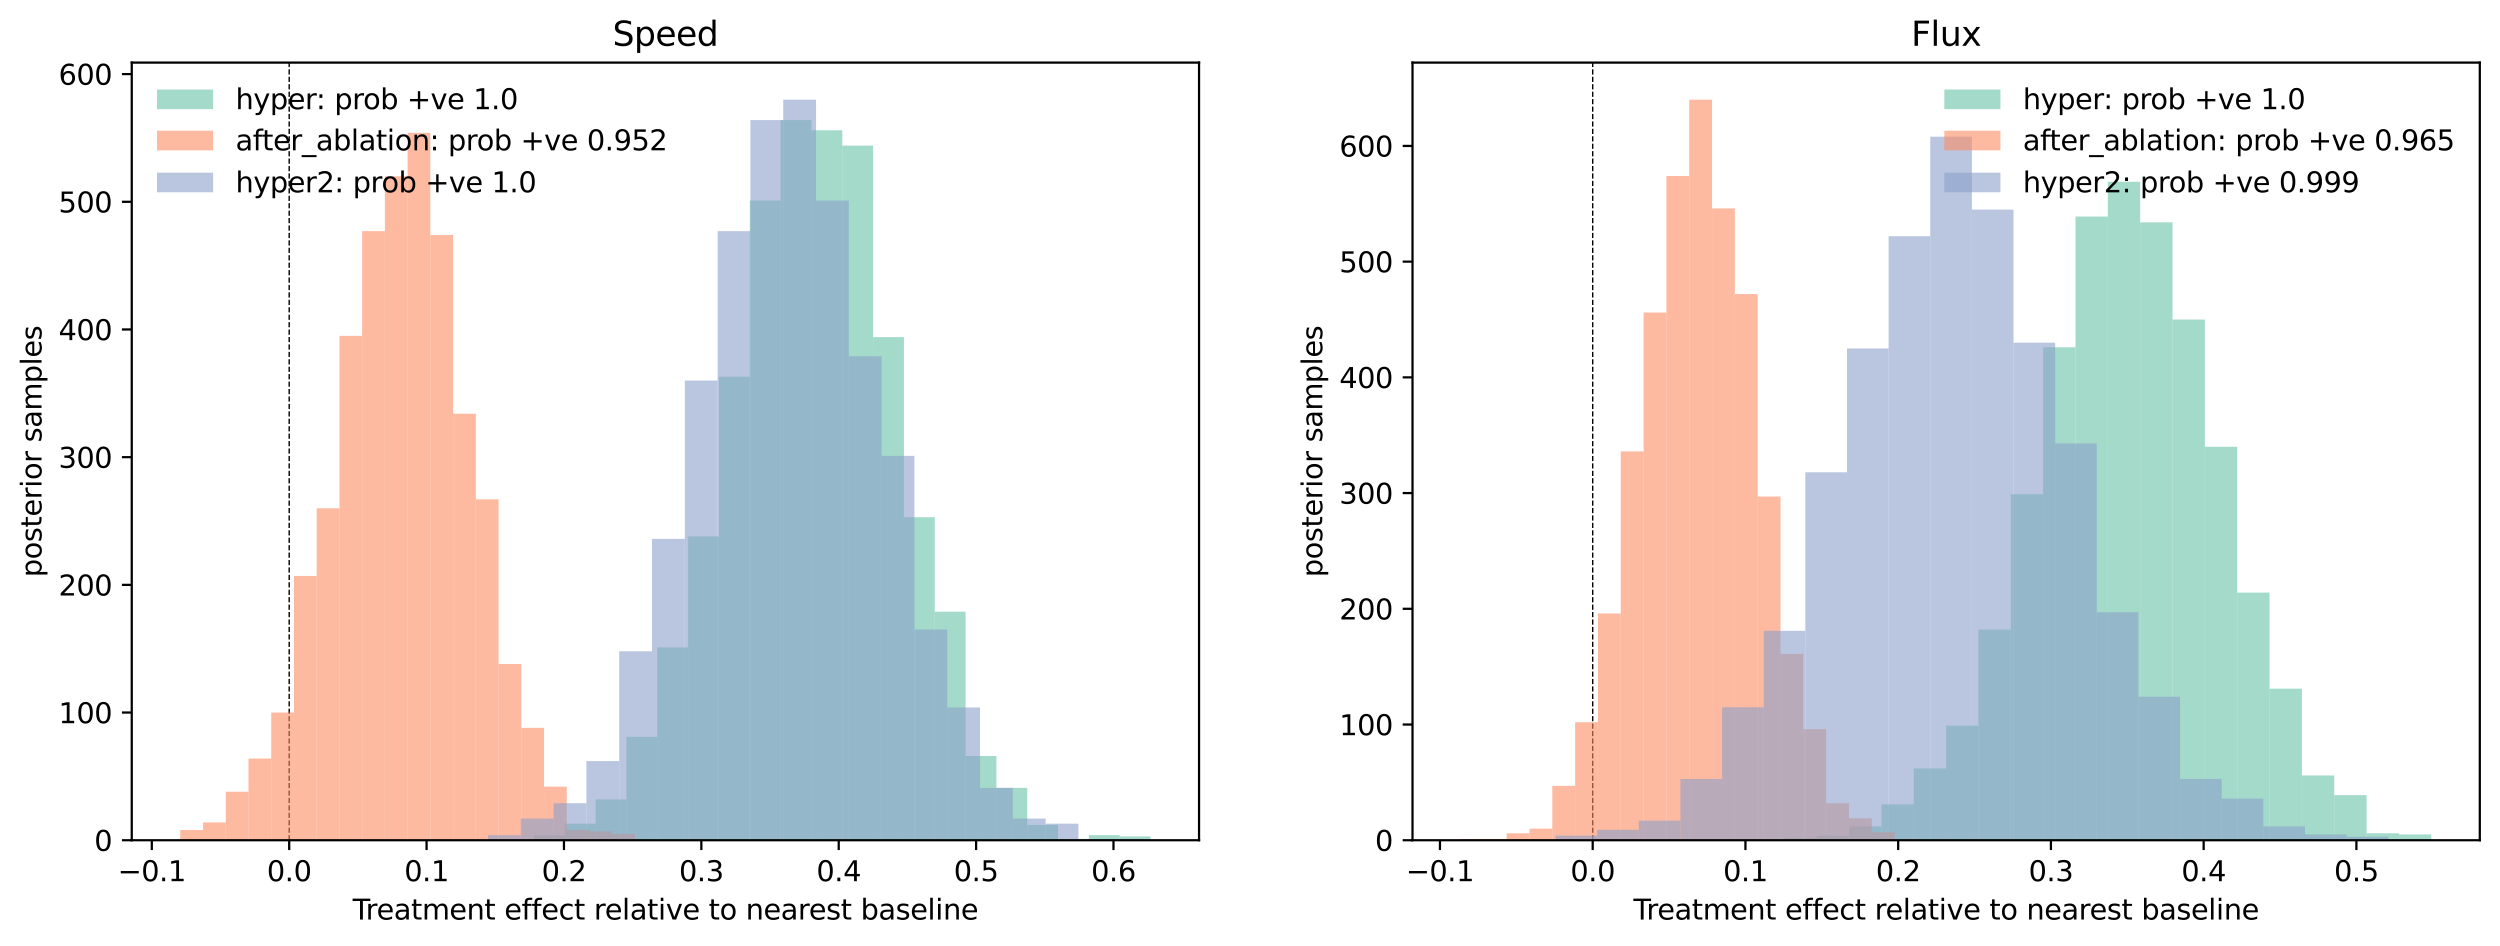 <?xml version="1.0" encoding="utf-8" standalone="no"?>
<!DOCTYPE svg PUBLIC "-//W3C//DTD SVG 1.1//EN"
  "http://www.w3.org/Graphics/SVG/1.1/DTD/svg11.dtd">
<svg xmlns:xlink="http://www.w3.org/1999/xlink" width="891.166pt" height="337.074pt" viewBox="0 0 891.166 337.074" xmlns="http://www.w3.org/2000/svg" version="1.1">
 <defs>
  <style type="text/css">*{stroke-linejoin: round; stroke-linecap: butt}</style>
 </defs>
 <g id="figure_1">
  <g id="patch_1">
   <path d="M 0 337.074 
L 891.166 337.074 
L 891.166 0 
L 0 0 
z
" style="fill: #ffffff"/>
  </g>
  <g id="axes_1">
   <g id="patch_2">
    <path d="M 46.966 299.518 
L 427.42 299.518 
L 427.42 22.318 
L 46.966 22.318 
z
" style="fill: #ffffff"/>
   </g>
   <g id="line2d_1">
    <path d="M 103.089 299.518 
L 103.089 22.318 
" clip-path="url(#pad5e1d5f5f)" style="fill: none; stroke-dasharray: 1.85,0.8; stroke-dashoffset: 0; stroke: #000000; stroke-width: 0.5"/>
   </g>
   <g id="patch_3">
    <path d="M 190.348 299.518 
L 201.337 299.518 
L 201.337 297.697 
L 190.348 297.697 
z
" clip-path="url(#pad5e1d5f5f)" style="fill: #66c2a5; opacity: 0.6"/>
   </g>
   <g id="patch_4">
    <path d="M 201.337 299.518 
L 212.325 299.518 
L 212.325 293.601 
L 201.337 293.601 
z
" clip-path="url(#pad5e1d5f5f)" style="fill: #66c2a5; opacity: 0.6"/>
   </g>
   <g id="patch_5">
    <path d="M 212.325 299.518 
L 223.314 299.518 
L 223.314 284.953 
L 212.325 284.953 
z
" clip-path="url(#pad5e1d5f5f)" style="fill: #66c2a5; opacity: 0.6"/>
   </g>
   <g id="patch_6">
    <path d="M 223.314 299.518 
L 234.303 299.518 
L 234.303 262.649 
L 223.314 262.649 
z
" clip-path="url(#pad5e1d5f5f)" style="fill: #66c2a5; opacity: 0.6"/>
   </g>
   <g id="patch_7">
    <path d="M 234.303 299.518 
L 245.292 299.518 
L 245.292 230.787 
L 234.303 230.787 
z
" clip-path="url(#pad5e1d5f5f)" style="fill: #66c2a5; opacity: 0.6"/>
   </g>
   <g id="patch_8">
    <path d="M 245.292 299.518 
L 256.281 299.518 
L 256.281 191.187 
L 245.292 191.187 
z
" clip-path="url(#pad5e1d5f5f)" style="fill: #66c2a5; opacity: 0.6"/>
   </g>
   <g id="patch_9">
    <path d="M 256.281 299.518 
L 267.27 299.518 
L 267.27 134.291 
L 256.281 134.291 
z
" clip-path="url(#pad5e1d5f5f)" style="fill: #66c2a5; opacity: 0.6"/>
   </g>
   <g id="patch_10">
    <path d="M 267.27 299.518 
L 278.259 299.518 
L 278.259 71.477 
L 267.27 71.477 
z
" clip-path="url(#pad5e1d5f5f)" style="fill: #66c2a5; opacity: 0.6"/>
   </g>
   <g id="patch_11">
    <path d="M 278.259 299.518 
L 289.248 299.518 
L 289.248 42.801 
L 278.259 42.801 
z
" clip-path="url(#pad5e1d5f5f)" style="fill: #66c2a5; opacity: 0.6"/>
   </g>
   <g id="patch_12">
    <path d="M 289.248 299.518 
L 300.237 299.518 
L 300.237 46.442 
L 289.248 46.442 
z
" clip-path="url(#pad5e1d5f5f)" style="fill: #66c2a5; opacity: 0.6"/>
   </g>
   <g id="patch_13">
    <path d="M 300.237 299.518 
L 311.226 299.518 
L 311.226 51.904 
L 300.237 51.904 
z
" clip-path="url(#pad5e1d5f5f)" style="fill: #66c2a5; opacity: 0.6"/>
   </g>
   <g id="patch_14">
    <path d="M 311.226 299.518 
L 322.215 299.518 
L 322.215 120.18 
L 311.226 120.18 
z
" clip-path="url(#pad5e1d5f5f)" style="fill: #66c2a5; opacity: 0.6"/>
   </g>
   <g id="patch_15">
    <path d="M 322.215 299.518 
L 333.204 299.518 
L 333.204 184.36 
L 322.215 184.36 
z
" clip-path="url(#pad5e1d5f5f)" style="fill: #66c2a5; opacity: 0.6"/>
   </g>
   <g id="patch_16">
    <path d="M 333.204 299.518 
L 344.193 299.518 
L 344.193 218.042 
L 333.204 218.042 
z
" clip-path="url(#pad5e1d5f5f)" style="fill: #66c2a5; opacity: 0.6"/>
   </g>
   <g id="patch_17">
    <path d="M 344.193 299.518 
L 355.182 299.518 
L 355.182 269.477 
L 344.193 269.477 
z
" clip-path="url(#pad5e1d5f5f)" style="fill: #66c2a5; opacity: 0.6"/>
   </g>
   <g id="patch_18">
    <path d="M 355.182 299.518 
L 366.171 299.518 
L 366.171 280.856 
L 355.182 280.856 
z
" clip-path="url(#pad5e1d5f5f)" style="fill: #66c2a5; opacity: 0.6"/>
   </g>
   <g id="patch_19">
    <path d="M 366.171 299.518 
L 377.16 299.518 
L 377.16 294.056 
L 366.171 294.056 
z
" clip-path="url(#pad5e1d5f5f)" style="fill: #66c2a5; opacity: 0.6"/>
   </g>
   <g id="patch_20">
    <path d="M 377.16 299.518 
L 388.149 299.518 
L 388.149 299.063 
L 377.16 299.063 
z
" clip-path="url(#pad5e1d5f5f)" style="fill: #66c2a5; opacity: 0.6"/>
   </g>
   <g id="patch_21">
    <path d="M 388.149 299.518 
L 399.138 299.518 
L 399.138 297.697 
L 388.149 297.697 
z
" clip-path="url(#pad5e1d5f5f)" style="fill: #66c2a5; opacity: 0.6"/>
   </g>
   <g id="patch_22">
    <path d="M 399.138 299.518 
L 410.127 299.518 
L 410.127 298.153 
L 399.138 298.153 
z
" clip-path="url(#pad5e1d5f5f)" style="fill: #66c2a5; opacity: 0.6"/>
   </g>
   <g id="patch_23">
    <path d="M 64.259 299.518 
L 72.364 299.518 
L 72.364 295.877 
L 64.259 295.877 
z
" clip-path="url(#pad5e1d5f5f)" style="fill: #fc8d62; opacity: 0.6"/>
   </g>
   <g id="patch_24">
    <path d="M 72.364 299.518 
L 80.468 299.518 
L 80.468 293.146 
L 72.364 293.146 
z
" clip-path="url(#pad5e1d5f5f)" style="fill: #fc8d62; opacity: 0.6"/>
   </g>
   <g id="patch_25">
    <path d="M 80.468 299.518 
L 88.573 299.518 
L 88.573 282.222 
L 80.468 282.222 
z
" clip-path="url(#pad5e1d5f5f)" style="fill: #fc8d62; opacity: 0.6"/>
   </g>
   <g id="patch_26">
    <path d="M 88.573 299.518 
L 96.678 299.518 
L 96.678 270.387 
L 88.573 270.387 
z
" clip-path="url(#pad5e1d5f5f)" style="fill: #fc8d62; opacity: 0.6"/>
   </g>
   <g id="patch_27">
    <path d="M 96.678 299.518 
L 104.783 299.518 
L 104.783 254.001 
L 96.678 254.001 
z
" clip-path="url(#pad5e1d5f5f)" style="fill: #fc8d62; opacity: 0.6"/>
   </g>
   <g id="patch_28">
    <path d="M 104.783 299.518 
L 112.887 299.518 
L 112.887 205.297 
L 104.783 205.297 
z
" clip-path="url(#pad5e1d5f5f)" style="fill: #fc8d62; opacity: 0.6"/>
   </g>
   <g id="patch_29">
    <path d="M 112.887 299.518 
L 120.992 299.518 
L 120.992 181.173 
L 112.887 181.173 
z
" clip-path="url(#pad5e1d5f5f)" style="fill: #fc8d62; opacity: 0.6"/>
   </g>
   <g id="patch_30">
    <path d="M 120.992 299.518 
L 129.097 299.518 
L 129.097 119.725 
L 120.992 119.725 
z
" clip-path="url(#pad5e1d5f5f)" style="fill: #fc8d62; opacity: 0.6"/>
   </g>
   <g id="patch_31">
    <path d="M 129.097 299.518 
L 137.201 299.518 
L 137.201 82.401 
L 129.097 82.401 
z
" clip-path="url(#pad5e1d5f5f)" style="fill: #fc8d62; opacity: 0.6"/>
   </g>
   <g id="patch_32">
    <path d="M 137.201 299.518 
L 145.306 299.518 
L 145.306 62.828 
L 137.201 62.828 
z
" clip-path="url(#pad5e1d5f5f)" style="fill: #fc8d62; opacity: 0.6"/>
   </g>
   <g id="patch_33">
    <path d="M 145.306 299.518 
L 153.411 299.518 
L 153.411 47.353 
L 145.306 47.353 
z
" clip-path="url(#pad5e1d5f5f)" style="fill: #fc8d62; opacity: 0.6"/>
   </g>
   <g id="patch_34">
    <path d="M 153.411 299.518 
L 161.515 299.518 
L 161.515 83.766 
L 153.411 83.766 
z
" clip-path="url(#pad5e1d5f5f)" style="fill: #fc8d62; opacity: 0.6"/>
   </g>
   <g id="patch_35">
    <path d="M 161.515 299.518 
L 169.62 299.518 
L 169.62 147.491 
L 161.515 147.491 
z
" clip-path="url(#pad5e1d5f5f)" style="fill: #fc8d62; opacity: 0.6"/>
   </g>
   <g id="patch_36">
    <path d="M 169.62 299.518 
L 177.725 299.518 
L 177.725 177.987 
L 169.62 177.987 
z
" clip-path="url(#pad5e1d5f5f)" style="fill: #fc8d62; opacity: 0.6"/>
   </g>
   <g id="patch_37">
    <path d="M 177.725 299.518 
L 185.829 299.518 
L 185.829 236.704 
L 177.725 236.704 
z
" clip-path="url(#pad5e1d5f5f)" style="fill: #fc8d62; opacity: 0.6"/>
   </g>
   <g id="patch_38">
    <path d="M 185.829 299.518 
L 193.934 299.518 
L 193.934 259.463 
L 185.829 259.463 
z
" clip-path="url(#pad5e1d5f5f)" style="fill: #fc8d62; opacity: 0.6"/>
   </g>
   <g id="patch_39">
    <path d="M 193.934 299.518 
L 202.039 299.518 
L 202.039 280.401 
L 193.934 280.401 
z
" clip-path="url(#pad5e1d5f5f)" style="fill: #fc8d62; opacity: 0.6"/>
   </g>
   <g id="patch_40">
    <path d="M 202.039 299.518 
L 210.144 299.518 
L 210.144 295.877 
L 202.039 295.877 
z
" clip-path="url(#pad5e1d5f5f)" style="fill: #fc8d62; opacity: 0.6"/>
   </g>
   <g id="patch_41">
    <path d="M 210.144 299.518 
L 218.248 299.518 
L 218.248 296.332 
L 210.144 296.332 
z
" clip-path="url(#pad5e1d5f5f)" style="fill: #fc8d62; opacity: 0.6"/>
   </g>
   <g id="patch_42">
    <path d="M 218.248 299.518 
L 226.353 299.518 
L 226.353 297.242 
L 218.248 297.242 
z
" clip-path="url(#pad5e1d5f5f)" style="fill: #fc8d62; opacity: 0.6"/>
   </g>
   <g id="patch_43">
    <path d="M 173.959 299.518 
L 185.652 299.518 
L 185.652 297.697 
L 173.959 297.697 
z
" clip-path="url(#pad5e1d5f5f)" style="fill: #8da0cb; opacity: 0.6"/>
   </g>
   <g id="patch_44">
    <path d="M 185.652 299.518 
L 197.345 299.518 
L 197.345 291.78 
L 185.652 291.78 
z
" clip-path="url(#pad5e1d5f5f)" style="fill: #8da0cb; opacity: 0.6"/>
   </g>
   <g id="patch_45">
    <path d="M 197.345 299.518 
L 209.038 299.518 
L 209.038 286.318 
L 197.345 286.318 
z
" clip-path="url(#pad5e1d5f5f)" style="fill: #8da0cb; opacity: 0.6"/>
   </g>
   <g id="patch_46">
    <path d="M 209.038 299.518 
L 220.731 299.518 
L 220.731 271.297 
L 209.038 271.297 
z
" clip-path="url(#pad5e1d5f5f)" style="fill: #8da0cb; opacity: 0.6"/>
   </g>
   <g id="patch_47">
    <path d="M 220.731 299.518 
L 232.424 299.518 
L 232.424 232.153 
L 220.731 232.153 
z
" clip-path="url(#pad5e1d5f5f)" style="fill: #8da0cb; opacity: 0.6"/>
   </g>
   <g id="patch_48">
    <path d="M 232.424 299.518 
L 244.117 299.518 
L 244.117 192.097 
L 232.424 192.097 
z
" clip-path="url(#pad5e1d5f5f)" style="fill: #8da0cb; opacity: 0.6"/>
   </g>
   <g id="patch_49">
    <path d="M 244.117 299.518 
L 255.81 299.518 
L 255.81 135.656 
L 244.117 135.656 
z
" clip-path="url(#pad5e1d5f5f)" style="fill: #8da0cb; opacity: 0.6"/>
   </g>
   <g id="patch_50">
    <path d="M 255.81 299.518 
L 267.503 299.518 
L 267.503 82.401 
L 255.81 82.401 
z
" clip-path="url(#pad5e1d5f5f)" style="fill: #8da0cb; opacity: 0.6"/>
   </g>
   <g id="patch_51">
    <path d="M 267.503 299.518 
L 279.196 299.518 
L 279.196 42.801 
L 267.503 42.801 
z
" clip-path="url(#pad5e1d5f5f)" style="fill: #8da0cb; opacity: 0.6"/>
   </g>
   <g id="patch_52">
    <path d="M 279.196 299.518 
L 290.889 299.518 
L 290.889 35.518 
L 279.196 35.518 
z
" clip-path="url(#pad5e1d5f5f)" style="fill: #8da0cb; opacity: 0.6"/>
   </g>
   <g id="patch_53">
    <path d="M 290.889 299.518 
L 302.582 299.518 
L 302.582 71.477 
L 290.889 71.477 
z
" clip-path="url(#pad5e1d5f5f)" style="fill: #8da0cb; opacity: 0.6"/>
   </g>
   <g id="patch_54">
    <path d="M 302.582 299.518 
L 314.275 299.518 
L 314.275 127.008 
L 302.582 127.008 
z
" clip-path="url(#pad5e1d5f5f)" style="fill: #8da0cb; opacity: 0.6"/>
   </g>
   <g id="patch_55">
    <path d="M 314.275 299.518 
L 325.968 299.518 
L 325.968 162.511 
L 314.275 162.511 
z
" clip-path="url(#pad5e1d5f5f)" style="fill: #8da0cb; opacity: 0.6"/>
   </g>
   <g id="patch_56">
    <path d="M 325.968 299.518 
L 337.662 299.518 
L 337.662 224.415 
L 325.968 224.415 
z
" clip-path="url(#pad5e1d5f5f)" style="fill: #8da0cb; opacity: 0.6"/>
   </g>
   <g id="patch_57">
    <path d="M 337.662 299.518 
L 349.355 299.518 
L 349.355 252.18 
L 337.662 252.18 
z
" clip-path="url(#pad5e1d5f5f)" style="fill: #8da0cb; opacity: 0.6"/>
   </g>
   <g id="patch_58">
    <path d="M 349.355 299.518 
L 361.048 299.518 
L 361.048 280.856 
L 349.355 280.856 
z
" clip-path="url(#pad5e1d5f5f)" style="fill: #8da0cb; opacity: 0.6"/>
   </g>
   <g id="patch_59">
    <path d="M 361.048 299.518 
L 372.741 299.518 
L 372.741 291.78 
L 361.048 291.78 
z
" clip-path="url(#pad5e1d5f5f)" style="fill: #8da0cb; opacity: 0.6"/>
   </g>
   <g id="patch_60">
    <path d="M 372.741 299.518 
L 384.434 299.518 
L 384.434 293.601 
L 372.741 293.601 
z
" clip-path="url(#pad5e1d5f5f)" style="fill: #8da0cb; opacity: 0.6"/>
   </g>
   <g id="patch_61">
    <path d="M 384.434 299.518 
L 396.127 299.518 
L 396.127 299.063 
L 384.434 299.063 
z
" clip-path="url(#pad5e1d5f5f)" style="fill: #8da0cb; opacity: 0.6"/>
   </g>
   <g id="patch_62">
    <path d="M 396.127 299.518 
L 407.82 299.518 
L 407.82 299.063 
L 396.127 299.063 
z
" clip-path="url(#pad5e1d5f5f)" style="fill: #8da0cb; opacity: 0.6"/>
   </g>
   <g id="matplotlib.axis_1">
    <g id="xtick_1">
     <g id="line2d_2">
      <defs>
       <path id="m71b9117d61" d="M 0 0 
L 0 3.5 
" style="stroke: #000000; stroke-width: 0.8"/>
      </defs>
      <g>
       <use xlink:href="#m71b9117d61" x="54.117" y="299.518" style="stroke: #000000; stroke-width: 0.8"/>
      </g>
     </g>
     <g id="text_1">
      <!-- −0.1 -->
      <g transform="translate(41.975 314.117) scale(0.1 -0.1)">
       <defs>
        <path id="DejaVuSans-2212" d="M 678 2272 
L 4684 2272 
L 4684 1741 
L 678 1741 
L 678 2272 
z
" transform="scale(0.016)"/>
        <path id="DejaVuSans-30" d="M 2034 4250 
Q 1547 4250 1301 3770 
Q 1056 3291 1056 2328 
Q 1056 1369 1301 889 
Q 1547 409 2034 409 
Q 2525 409 2770 889 
Q 3016 1369 3016 2328 
Q 3016 3291 2770 3770 
Q 2525 4250 2034 4250 
z
M 2034 4750 
Q 2819 4750 3233 4129 
Q 3647 3509 3647 2328 
Q 3647 1150 3233 529 
Q 2819 -91 2034 -91 
Q 1250 -91 836 529 
Q 422 1150 422 2328 
Q 422 3509 836 4129 
Q 1250 4750 2034 4750 
z
" transform="scale(0.016)"/>
        <path id="DejaVuSans-2e" d="M 684 794 
L 1344 794 
L 1344 0 
L 684 0 
L 684 794 
z
" transform="scale(0.016)"/>
        <path id="DejaVuSans-31" d="M 794 531 
L 1825 531 
L 1825 4091 
L 703 3866 
L 703 4441 
L 1819 4666 
L 2450 4666 
L 2450 531 
L 3481 531 
L 3481 0 
L 794 0 
L 794 531 
z
" transform="scale(0.016)"/>
       </defs>
       <use xlink:href="#DejaVuSans-2212"/>
       <use xlink:href="#DejaVuSans-30" x="83.789"/>
       <use xlink:href="#DejaVuSans-2e" x="147.412"/>
       <use xlink:href="#DejaVuSans-31" x="179.199"/>
      </g>
     </g>
    </g>
    <g id="xtick_2">
     <g id="line2d_3">
      <g>
       <use xlink:href="#m71b9117d61" x="103.089" y="299.518" style="stroke: #000000; stroke-width: 0.8"/>
      </g>
     </g>
     <g id="text_2">
      <!-- 0.0 -->
      <g transform="translate(95.137 314.117) scale(0.1 -0.1)">
       <use xlink:href="#DejaVuSans-30"/>
       <use xlink:href="#DejaVuSans-2e" x="63.623"/>
       <use xlink:href="#DejaVuSans-30" x="95.41"/>
      </g>
     </g>
    </g>
    <g id="xtick_3">
     <g id="line2d_4">
      <g>
       <use xlink:href="#m71b9117d61" x="152.061" y="299.518" style="stroke: #000000; stroke-width: 0.8"/>
      </g>
     </g>
     <g id="text_3">
      <!-- 0.1 -->
      <g transform="translate(144.109 314.117) scale(0.1 -0.1)">
       <use xlink:href="#DejaVuSans-30"/>
       <use xlink:href="#DejaVuSans-2e" x="63.623"/>
       <use xlink:href="#DejaVuSans-31" x="95.41"/>
      </g>
     </g>
    </g>
    <g id="xtick_4">
     <g id="line2d_5">
      <g>
       <use xlink:href="#m71b9117d61" x="201.033" y="299.518" style="stroke: #000000; stroke-width: 0.8"/>
      </g>
     </g>
     <g id="text_4">
      <!-- 0.2 -->
      <g transform="translate(193.081 314.117) scale(0.1 -0.1)">
       <defs>
        <path id="DejaVuSans-32" d="M 1228 531 
L 3431 531 
L 3431 0 
L 469 0 
L 469 531 
Q 828 903 1448 1529 
Q 2069 2156 2228 2338 
Q 2531 2678 2651 2914 
Q 2772 3150 2772 3378 
Q 2772 3750 2511 3984 
Q 2250 4219 1831 4219 
Q 1534 4219 1204 4116 
Q 875 4013 500 3803 
L 500 4441 
Q 881 4594 1212 4672 
Q 1544 4750 1819 4750 
Q 2544 4750 2975 4387 
Q 3406 4025 3406 3419 
Q 3406 3131 3298 2873 
Q 3191 2616 2906 2266 
Q 2828 2175 2409 1742 
Q 1991 1309 1228 531 
z
" transform="scale(0.016)"/>
       </defs>
       <use xlink:href="#DejaVuSans-30"/>
       <use xlink:href="#DejaVuSans-2e" x="63.623"/>
       <use xlink:href="#DejaVuSans-32" x="95.41"/>
      </g>
     </g>
    </g>
    <g id="xtick_5">
     <g id="line2d_6">
      <g>
       <use xlink:href="#m71b9117d61" x="250.005" y="299.518" style="stroke: #000000; stroke-width: 0.8"/>
      </g>
     </g>
     <g id="text_5">
      <!-- 0.3 -->
      <g transform="translate(242.053 314.117) scale(0.1 -0.1)">
       <defs>
        <path id="DejaVuSans-33" d="M 2597 2516 
Q 3050 2419 3304 2112 
Q 3559 1806 3559 1356 
Q 3559 666 3084 287 
Q 2609 -91 1734 -91 
Q 1441 -91 1130 -33 
Q 819 25 488 141 
L 488 750 
Q 750 597 1062 519 
Q 1375 441 1716 441 
Q 2309 441 2620 675 
Q 2931 909 2931 1356 
Q 2931 1769 2642 2001 
Q 2353 2234 1838 2234 
L 1294 2234 
L 1294 2753 
L 1863 2753 
Q 2328 2753 2575 2939 
Q 2822 3125 2822 3475 
Q 2822 3834 2567 4026 
Q 2313 4219 1838 4219 
Q 1578 4219 1281 4162 
Q 984 4106 628 3988 
L 628 4550 
Q 988 4650 1302 4700 
Q 1616 4750 1894 4750 
Q 2613 4750 3031 4423 
Q 3450 4097 3450 3541 
Q 3450 3153 3228 2886 
Q 3006 2619 2597 2516 
z
" transform="scale(0.016)"/>
       </defs>
       <use xlink:href="#DejaVuSans-30"/>
       <use xlink:href="#DejaVuSans-2e" x="63.623"/>
       <use xlink:href="#DejaVuSans-33" x="95.41"/>
      </g>
     </g>
    </g>
    <g id="xtick_6">
     <g id="line2d_7">
      <g>
       <use xlink:href="#m71b9117d61" x="298.977" y="299.518" style="stroke: #000000; stroke-width: 0.8"/>
      </g>
     </g>
     <g id="text_6">
      <!-- 0.4 -->
      <g transform="translate(291.025 314.117) scale(0.1 -0.1)">
       <defs>
        <path id="DejaVuSans-34" d="M 2419 4116 
L 825 1625 
L 2419 1625 
L 2419 4116 
z
M 2253 4666 
L 3047 4666 
L 3047 1625 
L 3713 1625 
L 3713 1100 
L 3047 1100 
L 3047 0 
L 2419 0 
L 2419 1100 
L 313 1100 
L 313 1709 
L 2253 4666 
z
" transform="scale(0.016)"/>
       </defs>
       <use xlink:href="#DejaVuSans-30"/>
       <use xlink:href="#DejaVuSans-2e" x="63.623"/>
       <use xlink:href="#DejaVuSans-34" x="95.41"/>
      </g>
     </g>
    </g>
    <g id="xtick_7">
     <g id="line2d_8">
      <g>
       <use xlink:href="#m71b9117d61" x="347.949" y="299.518" style="stroke: #000000; stroke-width: 0.8"/>
      </g>
     </g>
     <g id="text_7">
      <!-- 0.5 -->
      <g transform="translate(339.997 314.117) scale(0.1 -0.1)">
       <defs>
        <path id="DejaVuSans-35" d="M 691 4666 
L 3169 4666 
L 3169 4134 
L 1269 4134 
L 1269 2991 
Q 1406 3038 1543 3061 
Q 1681 3084 1819 3084 
Q 2600 3084 3056 2656 
Q 3513 2228 3513 1497 
Q 3513 744 3044 326 
Q 2575 -91 1722 -91 
Q 1428 -91 1123 -41 
Q 819 9 494 109 
L 494 744 
Q 775 591 1075 516 
Q 1375 441 1709 441 
Q 2250 441 2565 725 
Q 2881 1009 2881 1497 
Q 2881 1984 2565 2268 
Q 2250 2553 1709 2553 
Q 1456 2553 1204 2497 
Q 953 2441 691 2322 
L 691 4666 
z
" transform="scale(0.016)"/>
       </defs>
       <use xlink:href="#DejaVuSans-30"/>
       <use xlink:href="#DejaVuSans-2e" x="63.623"/>
       <use xlink:href="#DejaVuSans-35" x="95.41"/>
      </g>
     </g>
    </g>
    <g id="xtick_8">
     <g id="line2d_9">
      <g>
       <use xlink:href="#m71b9117d61" x="396.921" y="299.518" style="stroke: #000000; stroke-width: 0.8"/>
      </g>
     </g>
     <g id="text_8">
      <!-- 0.6 -->
      <g transform="translate(388.969 314.117) scale(0.1 -0.1)">
       <defs>
        <path id="DejaVuSans-36" d="M 2113 2584 
Q 1688 2584 1439 2293 
Q 1191 2003 1191 1497 
Q 1191 994 1439 701 
Q 1688 409 2113 409 
Q 2538 409 2786 701 
Q 3034 994 3034 1497 
Q 3034 2003 2786 2293 
Q 2538 2584 2113 2584 
z
M 3366 4563 
L 3366 3988 
Q 3128 4100 2886 4159 
Q 2644 4219 2406 4219 
Q 1781 4219 1451 3797 
Q 1122 3375 1075 2522 
Q 1259 2794 1537 2939 
Q 1816 3084 2150 3084 
Q 2853 3084 3261 2657 
Q 3669 2231 3669 1497 
Q 3669 778 3244 343 
Q 2819 -91 2113 -91 
Q 1303 -91 875 529 
Q 447 1150 447 2328 
Q 447 3434 972 4092 
Q 1497 4750 2381 4750 
Q 2619 4750 2861 4703 
Q 3103 4656 3366 4563 
z
" transform="scale(0.016)"/>
       </defs>
       <use xlink:href="#DejaVuSans-30"/>
       <use xlink:href="#DejaVuSans-2e" x="63.623"/>
       <use xlink:href="#DejaVuSans-36" x="95.41"/>
      </g>
     </g>
    </g>
    <g id="text_9">
     <!-- Treatment effect relative to nearest baseline -->
     <g transform="translate(125.715 327.795) scale(0.1 -0.1)">
      <defs>
       <path id="DejaVuSans-54" d="M -19 4666 
L 3928 4666 
L 3928 4134 
L 2272 4134 
L 2272 0 
L 1638 0 
L 1638 4134 
L -19 4134 
L -19 4666 
z
" transform="scale(0.016)"/>
       <path id="DejaVuSans-72" d="M 2631 2963 
Q 2534 3019 2420 3045 
Q 2306 3072 2169 3072 
Q 1681 3072 1420 2755 
Q 1159 2438 1159 1844 
L 1159 0 
L 581 0 
L 581 3500 
L 1159 3500 
L 1159 2956 
Q 1341 3275 1631 3429 
Q 1922 3584 2338 3584 
Q 2397 3584 2469 3576 
Q 2541 3569 2628 3553 
L 2631 2963 
z
" transform="scale(0.016)"/>
       <path id="DejaVuSans-65" d="M 3597 1894 
L 3597 1613 
L 953 1613 
Q 991 1019 1311 708 
Q 1631 397 2203 397 
Q 2534 397 2845 478 
Q 3156 559 3463 722 
L 3463 178 
Q 3153 47 2828 -22 
Q 2503 -91 2169 -91 
Q 1331 -91 842 396 
Q 353 884 353 1716 
Q 353 2575 817 3079 
Q 1281 3584 2069 3584 
Q 2775 3584 3186 3129 
Q 3597 2675 3597 1894 
z
M 3022 2063 
Q 3016 2534 2758 2815 
Q 2500 3097 2075 3097 
Q 1594 3097 1305 2825 
Q 1016 2553 972 2059 
L 3022 2063 
z
" transform="scale(0.016)"/>
       <path id="DejaVuSans-61" d="M 2194 1759 
Q 1497 1759 1228 1600 
Q 959 1441 959 1056 
Q 959 750 1161 570 
Q 1363 391 1709 391 
Q 2188 391 2477 730 
Q 2766 1069 2766 1631 
L 2766 1759 
L 2194 1759 
z
M 3341 1997 
L 3341 0 
L 2766 0 
L 2766 531 
Q 2569 213 2275 61 
Q 1981 -91 1556 -91 
Q 1019 -91 701 211 
Q 384 513 384 1019 
Q 384 1609 779 1909 
Q 1175 2209 1959 2209 
L 2766 2209 
L 2766 2266 
Q 2766 2663 2505 2880 
Q 2244 3097 1772 3097 
Q 1472 3097 1187 3025 
Q 903 2953 641 2809 
L 641 3341 
Q 956 3463 1253 3523 
Q 1550 3584 1831 3584 
Q 2591 3584 2966 3190 
Q 3341 2797 3341 1997 
z
" transform="scale(0.016)"/>
       <path id="DejaVuSans-74" d="M 1172 4494 
L 1172 3500 
L 2356 3500 
L 2356 3053 
L 1172 3053 
L 1172 1153 
Q 1172 725 1289 603 
Q 1406 481 1766 481 
L 2356 481 
L 2356 0 
L 1766 0 
Q 1100 0 847 248 
Q 594 497 594 1153 
L 594 3053 
L 172 3053 
L 172 3500 
L 594 3500 
L 594 4494 
L 1172 4494 
z
" transform="scale(0.016)"/>
       <path id="DejaVuSans-6d" d="M 3328 2828 
Q 3544 3216 3844 3400 
Q 4144 3584 4550 3584 
Q 5097 3584 5394 3201 
Q 5691 2819 5691 2113 
L 5691 0 
L 5113 0 
L 5113 2094 
Q 5113 2597 4934 2840 
Q 4756 3084 4391 3084 
Q 3944 3084 3684 2787 
Q 3425 2491 3425 1978 
L 3425 0 
L 2847 0 
L 2847 2094 
Q 2847 2600 2669 2842 
Q 2491 3084 2119 3084 
Q 1678 3084 1418 2786 
Q 1159 2488 1159 1978 
L 1159 0 
L 581 0 
L 581 3500 
L 1159 3500 
L 1159 2956 
Q 1356 3278 1631 3431 
Q 1906 3584 2284 3584 
Q 2666 3584 2933 3390 
Q 3200 3197 3328 2828 
z
" transform="scale(0.016)"/>
       <path id="DejaVuSans-6e" d="M 3513 2113 
L 3513 0 
L 2938 0 
L 2938 2094 
Q 2938 2591 2744 2837 
Q 2550 3084 2163 3084 
Q 1697 3084 1428 2787 
Q 1159 2491 1159 1978 
L 1159 0 
L 581 0 
L 581 3500 
L 1159 3500 
L 1159 2956 
Q 1366 3272 1645 3428 
Q 1925 3584 2291 3584 
Q 2894 3584 3203 3211 
Q 3513 2838 3513 2113 
z
" transform="scale(0.016)"/>
       <path id="DejaVuSans-20" transform="scale(0.016)"/>
       <path id="DejaVuSans-66" d="M 2375 4863 
L 2375 4384 
L 1825 4384 
Q 1516 4384 1395 4259 
Q 1275 4134 1275 3809 
L 1275 3500 
L 2222 3500 
L 2222 3053 
L 1275 3053 
L 1275 0 
L 697 0 
L 697 3053 
L 147 3053 
L 147 3500 
L 697 3500 
L 697 3744 
Q 697 4328 969 4595 
Q 1241 4863 1831 4863 
L 2375 4863 
z
" transform="scale(0.016)"/>
       <path id="DejaVuSans-63" d="M 3122 3366 
L 3122 2828 
Q 2878 2963 2633 3030 
Q 2388 3097 2138 3097 
Q 1578 3097 1268 2742 
Q 959 2388 959 1747 
Q 959 1106 1268 751 
Q 1578 397 2138 397 
Q 2388 397 2633 464 
Q 2878 531 3122 666 
L 3122 134 
Q 2881 22 2623 -34 
Q 2366 -91 2075 -91 
Q 1284 -91 818 406 
Q 353 903 353 1747 
Q 353 2603 823 3093 
Q 1294 3584 2113 3584 
Q 2378 3584 2631 3529 
Q 2884 3475 3122 3366 
z
" transform="scale(0.016)"/>
       <path id="DejaVuSans-6c" d="M 603 4863 
L 1178 4863 
L 1178 0 
L 603 0 
L 603 4863 
z
" transform="scale(0.016)"/>
       <path id="DejaVuSans-69" d="M 603 3500 
L 1178 3500 
L 1178 0 
L 603 0 
L 603 3500 
z
M 603 4863 
L 1178 4863 
L 1178 4134 
L 603 4134 
L 603 4863 
z
" transform="scale(0.016)"/>
       <path id="DejaVuSans-76" d="M 191 3500 
L 800 3500 
L 1894 563 
L 2988 3500 
L 3597 3500 
L 2284 0 
L 1503 0 
L 191 3500 
z
" transform="scale(0.016)"/>
       <path id="DejaVuSans-6f" d="M 1959 3097 
Q 1497 3097 1228 2736 
Q 959 2375 959 1747 
Q 959 1119 1226 758 
Q 1494 397 1959 397 
Q 2419 397 2687 759 
Q 2956 1122 2956 1747 
Q 2956 2369 2687 2733 
Q 2419 3097 1959 3097 
z
M 1959 3584 
Q 2709 3584 3137 3096 
Q 3566 2609 3566 1747 
Q 3566 888 3137 398 
Q 2709 -91 1959 -91 
Q 1206 -91 779 398 
Q 353 888 353 1747 
Q 353 2609 779 3096 
Q 1206 3584 1959 3584 
z
" transform="scale(0.016)"/>
       <path id="DejaVuSans-73" d="M 2834 3397 
L 2834 2853 
Q 2591 2978 2328 3040 
Q 2066 3103 1784 3103 
Q 1356 3103 1142 2972 
Q 928 2841 928 2578 
Q 928 2378 1081 2264 
Q 1234 2150 1697 2047 
L 1894 2003 
Q 2506 1872 2764 1633 
Q 3022 1394 3022 966 
Q 3022 478 2636 193 
Q 2250 -91 1575 -91 
Q 1294 -91 989 -36 
Q 684 19 347 128 
L 347 722 
Q 666 556 975 473 
Q 1284 391 1588 391 
Q 1994 391 2212 530 
Q 2431 669 2431 922 
Q 2431 1156 2273 1281 
Q 2116 1406 1581 1522 
L 1381 1569 
Q 847 1681 609 1914 
Q 372 2147 372 2553 
Q 372 3047 722 3315 
Q 1072 3584 1716 3584 
Q 2034 3584 2315 3537 
Q 2597 3491 2834 3397 
z
" transform="scale(0.016)"/>
       <path id="DejaVuSans-62" d="M 3116 1747 
Q 3116 2381 2855 2742 
Q 2594 3103 2138 3103 
Q 1681 3103 1420 2742 
Q 1159 2381 1159 1747 
Q 1159 1113 1420 752 
Q 1681 391 2138 391 
Q 2594 391 2855 752 
Q 3116 1113 3116 1747 
z
M 1159 2969 
Q 1341 3281 1617 3432 
Q 1894 3584 2278 3584 
Q 2916 3584 3314 3078 
Q 3713 2572 3713 1747 
Q 3713 922 3314 415 
Q 2916 -91 2278 -91 
Q 1894 -91 1617 61 
Q 1341 213 1159 525 
L 1159 0 
L 581 0 
L 581 4863 
L 1159 4863 
L 1159 2969 
z
" transform="scale(0.016)"/>
      </defs>
      <use xlink:href="#DejaVuSans-54"/>
      <use xlink:href="#DejaVuSans-72" x="46.334"/>
      <use xlink:href="#DejaVuSans-65" x="85.197"/>
      <use xlink:href="#DejaVuSans-61" x="146.721"/>
      <use xlink:href="#DejaVuSans-74" x="208"/>
      <use xlink:href="#DejaVuSans-6d" x="247.209"/>
      <use xlink:href="#DejaVuSans-65" x="344.621"/>
      <use xlink:href="#DejaVuSans-6e" x="406.145"/>
      <use xlink:href="#DejaVuSans-74" x="469.523"/>
      <use xlink:href="#DejaVuSans-20" x="508.732"/>
      <use xlink:href="#DejaVuSans-65" x="540.52"/>
      <use xlink:href="#DejaVuSans-66" x="602.043"/>
      <use xlink:href="#DejaVuSans-66" x="637.248"/>
      <use xlink:href="#DejaVuSans-65" x="672.453"/>
      <use xlink:href="#DejaVuSans-63" x="733.977"/>
      <use xlink:href="#DejaVuSans-74" x="788.957"/>
      <use xlink:href="#DejaVuSans-20" x="828.166"/>
      <use xlink:href="#DejaVuSans-72" x="859.953"/>
      <use xlink:href="#DejaVuSans-65" x="898.816"/>
      <use xlink:href="#DejaVuSans-6c" x="960.34"/>
      <use xlink:href="#DejaVuSans-61" x="988.123"/>
      <use xlink:href="#DejaVuSans-74" x="1049.402"/>
      <use xlink:href="#DejaVuSans-69" x="1088.611"/>
      <use xlink:href="#DejaVuSans-76" x="1116.395"/>
      <use xlink:href="#DejaVuSans-65" x="1175.574"/>
      <use xlink:href="#DejaVuSans-20" x="1237.098"/>
      <use xlink:href="#DejaVuSans-74" x="1268.885"/>
      <use xlink:href="#DejaVuSans-6f" x="1308.094"/>
      <use xlink:href="#DejaVuSans-20" x="1369.275"/>
      <use xlink:href="#DejaVuSans-6e" x="1401.062"/>
      <use xlink:href="#DejaVuSans-65" x="1464.441"/>
      <use xlink:href="#DejaVuSans-61" x="1525.965"/>
      <use xlink:href="#DejaVuSans-72" x="1587.244"/>
      <use xlink:href="#DejaVuSans-65" x="1626.107"/>
      <use xlink:href="#DejaVuSans-73" x="1687.631"/>
      <use xlink:href="#DejaVuSans-74" x="1739.73"/>
      <use xlink:href="#DejaVuSans-20" x="1778.939"/>
      <use xlink:href="#DejaVuSans-62" x="1810.727"/>
      <use xlink:href="#DejaVuSans-61" x="1874.203"/>
      <use xlink:href="#DejaVuSans-73" x="1935.482"/>
      <use xlink:href="#DejaVuSans-65" x="1987.582"/>
      <use xlink:href="#DejaVuSans-6c" x="2049.105"/>
      <use xlink:href="#DejaVuSans-69" x="2076.889"/>
      <use xlink:href="#DejaVuSans-6e" x="2104.672"/>
      <use xlink:href="#DejaVuSans-65" x="2168.051"/>
     </g>
    </g>
   </g>
   <g id="matplotlib.axis_2">
    <g id="ytick_1">
     <g id="line2d_10">
      <defs>
       <path id="m4c9e3cb019" d="M 0 0 
L -3.5 0 
" style="stroke: #000000; stroke-width: 0.8"/>
      </defs>
      <g>
       <use xlink:href="#m4c9e3cb019" x="46.966" y="299.518" style="stroke: #000000; stroke-width: 0.8"/>
      </g>
     </g>
     <g id="text_10">
      <!-- 0 -->
      <g transform="translate(33.603 303.317) scale(0.1 -0.1)">
       <use xlink:href="#DejaVuSans-30"/>
      </g>
     </g>
    </g>
    <g id="ytick_2">
     <g id="line2d_11">
      <g>
       <use xlink:href="#m4c9e3cb019" x="46.966" y="254.001" style="stroke: #000000; stroke-width: 0.8"/>
      </g>
     </g>
     <g id="text_11">
      <!-- 100 -->
      <g transform="translate(20.878 257.8) scale(0.1 -0.1)">
       <use xlink:href="#DejaVuSans-31"/>
       <use xlink:href="#DejaVuSans-30" x="63.623"/>
       <use xlink:href="#DejaVuSans-30" x="127.246"/>
      </g>
     </g>
    </g>
    <g id="ytick_3">
     <g id="line2d_12">
      <g>
       <use xlink:href="#m4c9e3cb019" x="46.966" y="208.484" style="stroke: #000000; stroke-width: 0.8"/>
      </g>
     </g>
     <g id="text_12">
      <!-- 200 -->
      <g transform="translate(20.878 212.283) scale(0.1 -0.1)">
       <use xlink:href="#DejaVuSans-32"/>
       <use xlink:href="#DejaVuSans-30" x="63.623"/>
       <use xlink:href="#DejaVuSans-30" x="127.246"/>
      </g>
     </g>
    </g>
    <g id="ytick_4">
     <g id="line2d_13">
      <g>
       <use xlink:href="#m4c9e3cb019" x="46.966" y="162.966" style="stroke: #000000; stroke-width: 0.8"/>
      </g>
     </g>
     <g id="text_13">
      <!-- 300 -->
      <g transform="translate(20.878 166.766) scale(0.1 -0.1)">
       <use xlink:href="#DejaVuSans-33"/>
       <use xlink:href="#DejaVuSans-30" x="63.623"/>
       <use xlink:href="#DejaVuSans-30" x="127.246"/>
      </g>
     </g>
    </g>
    <g id="ytick_5">
     <g id="line2d_14">
      <g>
       <use xlink:href="#m4c9e3cb019" x="46.966" y="117.449" style="stroke: #000000; stroke-width: 0.8"/>
      </g>
     </g>
     <g id="text_14">
      <!-- 400 -->
      <g transform="translate(20.878 121.248) scale(0.1 -0.1)">
       <use xlink:href="#DejaVuSans-34"/>
       <use xlink:href="#DejaVuSans-30" x="63.623"/>
       <use xlink:href="#DejaVuSans-30" x="127.246"/>
      </g>
     </g>
    </g>
    <g id="ytick_6">
     <g id="line2d_15">
      <g>
       <use xlink:href="#m4c9e3cb019" x="46.966" y="71.932" style="stroke: #000000; stroke-width: 0.8"/>
      </g>
     </g>
     <g id="text_15">
      <!-- 500 -->
      <g transform="translate(20.878 75.731) scale(0.1 -0.1)">
       <use xlink:href="#DejaVuSans-35"/>
       <use xlink:href="#DejaVuSans-30" x="63.623"/>
       <use xlink:href="#DejaVuSans-30" x="127.246"/>
      </g>
     </g>
    </g>
    <g id="ytick_7">
     <g id="line2d_16">
      <g>
       <use xlink:href="#m4c9e3cb019" x="46.966" y="26.415" style="stroke: #000000; stroke-width: 0.8"/>
      </g>
     </g>
     <g id="text_16">
      <!-- 600 -->
      <g transform="translate(20.878 30.214) scale(0.1 -0.1)">
       <use xlink:href="#DejaVuSans-36"/>
       <use xlink:href="#DejaVuSans-30" x="63.623"/>
       <use xlink:href="#DejaVuSans-30" x="127.246"/>
      </g>
     </g>
    </g>
    <g id="text_17">
     <!-- posterior samples -->
     <g transform="translate(14.798 205.725) rotate(-90) scale(0.1 -0.1)">
      <defs>
       <path id="DejaVuSans-70" d="M 1159 525 
L 1159 -1331 
L 581 -1331 
L 581 3500 
L 1159 3500 
L 1159 2969 
Q 1341 3281 1617 3432 
Q 1894 3584 2278 3584 
Q 2916 3584 3314 3078 
Q 3713 2572 3713 1747 
Q 3713 922 3314 415 
Q 2916 -91 2278 -91 
Q 1894 -91 1617 61 
Q 1341 213 1159 525 
z
M 3116 1747 
Q 3116 2381 2855 2742 
Q 2594 3103 2138 3103 
Q 1681 3103 1420 2742 
Q 1159 2381 1159 1747 
Q 1159 1113 1420 752 
Q 1681 391 2138 391 
Q 2594 391 2855 752 
Q 3116 1113 3116 1747 
z
" transform="scale(0.016)"/>
      </defs>
      <use xlink:href="#DejaVuSans-70"/>
      <use xlink:href="#DejaVuSans-6f" x="63.477"/>
      <use xlink:href="#DejaVuSans-73" x="124.658"/>
      <use xlink:href="#DejaVuSans-74" x="176.758"/>
      <use xlink:href="#DejaVuSans-65" x="215.967"/>
      <use xlink:href="#DejaVuSans-72" x="277.49"/>
      <use xlink:href="#DejaVuSans-69" x="318.604"/>
      <use xlink:href="#DejaVuSans-6f" x="346.387"/>
      <use xlink:href="#DejaVuSans-72" x="407.568"/>
      <use xlink:href="#DejaVuSans-20" x="448.682"/>
      <use xlink:href="#DejaVuSans-73" x="480.469"/>
      <use xlink:href="#DejaVuSans-61" x="532.568"/>
      <use xlink:href="#DejaVuSans-6d" x="593.848"/>
      <use xlink:href="#DejaVuSans-70" x="691.26"/>
      <use xlink:href="#DejaVuSans-6c" x="754.736"/>
      <use xlink:href="#DejaVuSans-65" x="782.52"/>
      <use xlink:href="#DejaVuSans-73" x="844.043"/>
     </g>
    </g>
   </g>
   <g id="patch_63">
    <path d="M 46.966 299.518 
L 46.966 22.318 
" style="fill: none; stroke: #000000; stroke-width: 0.8; stroke-linejoin: miter; stroke-linecap: square"/>
   </g>
   <g id="patch_64">
    <path d="M 427.42 299.518 
L 427.42 22.318 
" style="fill: none; stroke: #000000; stroke-width: 0.8; stroke-linejoin: miter; stroke-linecap: square"/>
   </g>
   <g id="patch_65">
    <path d="M 46.966 299.518 
L 427.42 299.518 
" style="fill: none; stroke: #000000; stroke-width: 0.8; stroke-linejoin: miter; stroke-linecap: square"/>
   </g>
   <g id="patch_66">
    <path d="M 46.966 22.318 
L 427.42 22.318 
" style="fill: none; stroke: #000000; stroke-width: 0.8; stroke-linejoin: miter; stroke-linecap: square"/>
   </g>
   <g id="text_18">
    <!-- Speed -->
    <g transform="translate(218.382 16.318) scale(0.12 -0.12)">
     <defs>
      <path id="DejaVuSans-53" d="M 3425 4513 
L 3425 3897 
Q 3066 4069 2747 4153 
Q 2428 4238 2131 4238 
Q 1616 4238 1336 4038 
Q 1056 3838 1056 3469 
Q 1056 3159 1242 3001 
Q 1428 2844 1947 2747 
L 2328 2669 
Q 3034 2534 3370 2195 
Q 3706 1856 3706 1288 
Q 3706 609 3251 259 
Q 2797 -91 1919 -91 
Q 1588 -91 1214 -16 
Q 841 59 441 206 
L 441 856 
Q 825 641 1194 531 
Q 1563 422 1919 422 
Q 2459 422 2753 634 
Q 3047 847 3047 1241 
Q 3047 1584 2836 1778 
Q 2625 1972 2144 2069 
L 1759 2144 
Q 1053 2284 737 2584 
Q 422 2884 422 3419 
Q 422 4038 858 4394 
Q 1294 4750 2059 4750 
Q 2388 4750 2728 4690 
Q 3069 4631 3425 4513 
z
" transform="scale(0.016)"/>
      <path id="DejaVuSans-64" d="M 2906 2969 
L 2906 4863 
L 3481 4863 
L 3481 0 
L 2906 0 
L 2906 525 
Q 2725 213 2448 61 
Q 2172 -91 1784 -91 
Q 1150 -91 751 415 
Q 353 922 353 1747 
Q 353 2572 751 3078 
Q 1150 3584 1784 3584 
Q 2172 3584 2448 3432 
Q 2725 3281 2906 2969 
z
M 947 1747 
Q 947 1113 1208 752 
Q 1469 391 1925 391 
Q 2381 391 2643 752 
Q 2906 1113 2906 1747 
Q 2906 2381 2643 2742 
Q 2381 3103 1925 3103 
Q 1469 3103 1208 2742 
Q 947 2381 947 1747 
z
" transform="scale(0.016)"/>
     </defs>
     <use xlink:href="#DejaVuSans-53"/>
     <use xlink:href="#DejaVuSans-70" x="63.477"/>
     <use xlink:href="#DejaVuSans-65" x="126.953"/>
     <use xlink:href="#DejaVuSans-65" x="188.477"/>
     <use xlink:href="#DejaVuSans-64" x="250"/>
    </g>
   </g>
   <g id="legend_1">
    <g id="patch_67">
     <path d="M 55.966 38.917 
L 75.966 38.917 
L 75.966 31.917 
L 55.966 31.917 
z
" style="fill: #66c2a5; opacity: 0.6"/>
    </g>
    <g id="text_19">
     <!-- hyper: prob +ve 1.0 -->
     <g transform="translate(83.966 38.917) scale(0.1 -0.1)">
      <defs>
       <path id="DejaVuSans-68" d="M 3513 2113 
L 3513 0 
L 2938 0 
L 2938 2094 
Q 2938 2591 2744 2837 
Q 2550 3084 2163 3084 
Q 1697 3084 1428 2787 
Q 1159 2491 1159 1978 
L 1159 0 
L 581 0 
L 581 4863 
L 1159 4863 
L 1159 2956 
Q 1366 3272 1645 3428 
Q 1925 3584 2291 3584 
Q 2894 3584 3203 3211 
Q 3513 2838 3513 2113 
z
" transform="scale(0.016)"/>
       <path id="DejaVuSans-79" d="M 2059 -325 
Q 1816 -950 1584 -1140 
Q 1353 -1331 966 -1331 
L 506 -1331 
L 506 -850 
L 844 -850 
Q 1081 -850 1212 -737 
Q 1344 -625 1503 -206 
L 1606 56 
L 191 3500 
L 800 3500 
L 1894 763 
L 2988 3500 
L 3597 3500 
L 2059 -325 
z
" transform="scale(0.016)"/>
       <path id="DejaVuSans-3a" d="M 750 794 
L 1409 794 
L 1409 0 
L 750 0 
L 750 794 
z
M 750 3309 
L 1409 3309 
L 1409 2516 
L 750 2516 
L 750 3309 
z
" transform="scale(0.016)"/>
       <path id="DejaVuSans-2b" d="M 2944 4013 
L 2944 2272 
L 4684 2272 
L 4684 1741 
L 2944 1741 
L 2944 0 
L 2419 0 
L 2419 1741 
L 678 1741 
L 678 2272 
L 2419 2272 
L 2419 4013 
L 2944 4013 
z
" transform="scale(0.016)"/>
      </defs>
      <use xlink:href="#DejaVuSans-68"/>
      <use xlink:href="#DejaVuSans-79" x="63.379"/>
      <use xlink:href="#DejaVuSans-70" x="122.559"/>
      <use xlink:href="#DejaVuSans-65" x="186.035"/>
      <use xlink:href="#DejaVuSans-72" x="247.559"/>
      <use xlink:href="#DejaVuSans-3a" x="286.922"/>
      <use xlink:href="#DejaVuSans-20" x="320.613"/>
      <use xlink:href="#DejaVuSans-70" x="352.4"/>
      <use xlink:href="#DejaVuSans-72" x="415.877"/>
      <use xlink:href="#DejaVuSans-6f" x="454.74"/>
      <use xlink:href="#DejaVuSans-62" x="515.922"/>
      <use xlink:href="#DejaVuSans-20" x="579.398"/>
      <use xlink:href="#DejaVuSans-2b" x="611.186"/>
      <use xlink:href="#DejaVuSans-76" x="694.975"/>
      <use xlink:href="#DejaVuSans-65" x="754.154"/>
      <use xlink:href="#DejaVuSans-20" x="815.678"/>
      <use xlink:href="#DejaVuSans-31" x="847.465"/>
      <use xlink:href="#DejaVuSans-2e" x="911.088"/>
      <use xlink:href="#DejaVuSans-30" x="942.875"/>
     </g>
    </g>
    <g id="patch_68">
     <path d="M 55.966 53.595 
L 75.966 53.595 
L 75.966 46.595 
L 55.966 46.595 
z
" style="fill: #fc8d62; opacity: 0.6"/>
    </g>
    <g id="text_20">
     <!-- after_ablation: prob +ve 0.952 -->
     <g transform="translate(83.966 53.595) scale(0.1 -0.1)">
      <defs>
       <path id="DejaVuSans-5f" d="M 3263 -1063 
L 3263 -1509 
L -63 -1509 
L -63 -1063 
L 3263 -1063 
z
" transform="scale(0.016)"/>
       <path id="DejaVuSans-39" d="M 703 97 
L 703 672 
Q 941 559 1184 500 
Q 1428 441 1663 441 
Q 2288 441 2617 861 
Q 2947 1281 2994 2138 
Q 2813 1869 2534 1725 
Q 2256 1581 1919 1581 
Q 1219 1581 811 2004 
Q 403 2428 403 3163 
Q 403 3881 828 4315 
Q 1253 4750 1959 4750 
Q 2769 4750 3195 4129 
Q 3622 3509 3622 2328 
Q 3622 1225 3098 567 
Q 2575 -91 1691 -91 
Q 1453 -91 1209 -44 
Q 966 3 703 97 
z
M 1959 2075 
Q 2384 2075 2632 2365 
Q 2881 2656 2881 3163 
Q 2881 3666 2632 3958 
Q 2384 4250 1959 4250 
Q 1534 4250 1286 3958 
Q 1038 3666 1038 3163 
Q 1038 2656 1286 2365 
Q 1534 2075 1959 2075 
z
" transform="scale(0.016)"/>
      </defs>
      <use xlink:href="#DejaVuSans-61"/>
      <use xlink:href="#DejaVuSans-66" x="61.279"/>
      <use xlink:href="#DejaVuSans-74" x="94.734"/>
      <use xlink:href="#DejaVuSans-65" x="133.943"/>
      <use xlink:href="#DejaVuSans-72" x="195.467"/>
      <use xlink:href="#DejaVuSans-5f" x="236.58"/>
      <use xlink:href="#DejaVuSans-61" x="286.58"/>
      <use xlink:href="#DejaVuSans-62" x="347.859"/>
      <use xlink:href="#DejaVuSans-6c" x="411.336"/>
      <use xlink:href="#DejaVuSans-61" x="439.119"/>
      <use xlink:href="#DejaVuSans-74" x="500.398"/>
      <use xlink:href="#DejaVuSans-69" x="539.607"/>
      <use xlink:href="#DejaVuSans-6f" x="567.391"/>
      <use xlink:href="#DejaVuSans-6e" x="628.572"/>
      <use xlink:href="#DejaVuSans-3a" x="691.951"/>
      <use xlink:href="#DejaVuSans-20" x="725.643"/>
      <use xlink:href="#DejaVuSans-70" x="757.43"/>
      <use xlink:href="#DejaVuSans-72" x="820.906"/>
      <use xlink:href="#DejaVuSans-6f" x="859.77"/>
      <use xlink:href="#DejaVuSans-62" x="920.951"/>
      <use xlink:href="#DejaVuSans-20" x="984.428"/>
      <use xlink:href="#DejaVuSans-2b" x="1016.215"/>
      <use xlink:href="#DejaVuSans-76" x="1100.004"/>
      <use xlink:href="#DejaVuSans-65" x="1159.184"/>
      <use xlink:href="#DejaVuSans-20" x="1220.707"/>
      <use xlink:href="#DejaVuSans-30" x="1252.494"/>
      <use xlink:href="#DejaVuSans-2e" x="1316.117"/>
      <use xlink:href="#DejaVuSans-39" x="1347.904"/>
      <use xlink:href="#DejaVuSans-35" x="1411.527"/>
      <use xlink:href="#DejaVuSans-32" x="1475.15"/>
     </g>
    </g>
    <g id="patch_69">
     <path d="M 55.966 68.551 
L 75.966 68.551 
L 75.966 61.551 
L 55.966 61.551 
z
" style="fill: #8da0cb; opacity: 0.6"/>
    </g>
    <g id="text_21">
     <!-- hyper2: prob +ve 1.0 -->
     <g transform="translate(83.966 68.551) scale(0.1 -0.1)">
      <use xlink:href="#DejaVuSans-68"/>
      <use xlink:href="#DejaVuSans-79" x="63.379"/>
      <use xlink:href="#DejaVuSans-70" x="122.559"/>
      <use xlink:href="#DejaVuSans-65" x="186.035"/>
      <use xlink:href="#DejaVuSans-72" x="247.559"/>
      <use xlink:href="#DejaVuSans-32" x="288.672"/>
      <use xlink:href="#DejaVuSans-3a" x="352.295"/>
      <use xlink:href="#DejaVuSans-20" x="385.986"/>
      <use xlink:href="#DejaVuSans-70" x="417.773"/>
      <use xlink:href="#DejaVuSans-72" x="481.25"/>
      <use xlink:href="#DejaVuSans-6f" x="520.113"/>
      <use xlink:href="#DejaVuSans-62" x="581.295"/>
      <use xlink:href="#DejaVuSans-20" x="644.771"/>
      <use xlink:href="#DejaVuSans-2b" x="676.559"/>
      <use xlink:href="#DejaVuSans-76" x="760.348"/>
      <use xlink:href="#DejaVuSans-65" x="819.527"/>
      <use xlink:href="#DejaVuSans-20" x="881.051"/>
      <use xlink:href="#DejaVuSans-31" x="912.838"/>
      <use xlink:href="#DejaVuSans-2e" x="976.461"/>
      <use xlink:href="#DejaVuSans-30" x="1008.248"/>
     </g>
    </g>
   </g>
  </g>
  <g id="axes_2">
   <g id="patch_70">
    <path d="M 503.511 299.518 
L 883.966 299.518 
L 883.966 22.318 
L 503.511 22.318 
z
" style="fill: #ffffff"/>
   </g>
   <g id="line2d_17">
    <path d="M 567.744 299.518 
L 567.744 22.318 
" clip-path="url(#p9ff9171b75)" style="fill: none; stroke-dasharray: 1.85,0.8; stroke-dashoffset: 0; stroke: #000000; stroke-width: 0.5"/>
   </g>
   <g id="patch_71">
    <path d="M 636.072 299.518 
L 647.602 299.518 
L 647.602 298.693 
L 636.072 298.693 
z
" clip-path="url(#p9ff9171b75)" style="fill: #66c2a5; opacity: 0.6"/>
   </g>
   <g id="patch_72">
    <path d="M 647.602 299.518 
L 659.132 299.518 
L 659.132 297.868 
L 647.602 297.868 
z
" clip-path="url(#p9ff9171b75)" style="fill: #66c2a5; opacity: 0.6"/>
   </g>
   <g id="patch_73">
    <path d="M 659.132 299.518 
L 670.662 299.518 
L 670.662 294.568 
L 659.132 294.568 
z
" clip-path="url(#p9ff9171b75)" style="fill: #66c2a5; opacity: 0.6"/>
   </g>
   <g id="patch_74">
    <path d="M 670.662 299.518 
L 682.192 299.518 
L 682.192 286.731 
L 670.662 286.731 
z
" clip-path="url(#p9ff9171b75)" style="fill: #66c2a5; opacity: 0.6"/>
   </g>
   <g id="patch_75">
    <path d="M 682.192 299.518 
L 693.722 299.518 
L 693.722 273.943 
L 682.192 273.943 
z
" clip-path="url(#p9ff9171b75)" style="fill: #66c2a5; opacity: 0.6"/>
   </g>
   <g id="patch_76">
    <path d="M 693.722 299.518 
L 705.252 299.518 
L 705.252 258.681 
L 693.722 258.681 
z
" clip-path="url(#p9ff9171b75)" style="fill: #66c2a5; opacity: 0.6"/>
   </g>
   <g id="patch_77">
    <path d="M 705.252 299.518 
L 716.782 299.518 
L 716.782 224.443 
L 705.252 224.443 
z
" clip-path="url(#p9ff9171b75)" style="fill: #66c2a5; opacity: 0.6"/>
   </g>
   <g id="patch_78">
    <path d="M 716.782 299.518 
L 728.312 299.518 
L 728.312 176.181 
L 716.782 176.181 
z
" clip-path="url(#p9ff9171b75)" style="fill: #66c2a5; opacity: 0.6"/>
   </g>
   <g id="patch_79">
    <path d="M 728.312 299.518 
L 739.842 299.518 
L 739.842 123.793 
L 728.312 123.793 
z
" clip-path="url(#p9ff9171b75)" style="fill: #66c2a5; opacity: 0.6"/>
   </g>
   <g id="patch_80">
    <path d="M 739.842 299.518 
L 751.372 299.518 
L 751.372 77.181 
L 739.842 77.181 
z
" clip-path="url(#p9ff9171b75)" style="fill: #66c2a5; opacity: 0.6"/>
   </g>
   <g id="patch_81">
    <path d="M 751.372 299.518 
L 762.902 299.518 
L 762.902 64.806 
L 751.372 64.806 
z
" clip-path="url(#p9ff9171b75)" style="fill: #66c2a5; opacity: 0.6"/>
   </g>
   <g id="patch_82">
    <path d="M 762.902 299.518 
L 774.432 299.518 
L 774.432 79.243 
L 762.902 79.243 
z
" clip-path="url(#p9ff9171b75)" style="fill: #66c2a5; opacity: 0.6"/>
   </g>
   <g id="patch_83">
    <path d="M 774.432 299.518 
L 785.962 299.518 
L 785.962 113.893 
L 774.432 113.893 
z
" clip-path="url(#p9ff9171b75)" style="fill: #66c2a5; opacity: 0.6"/>
   </g>
   <g id="patch_84">
    <path d="M 785.962 299.518 
L 797.492 299.518 
L 797.492 159.268 
L 785.962 159.268 
z
" clip-path="url(#p9ff9171b75)" style="fill: #66c2a5; opacity: 0.6"/>
   </g>
   <g id="patch_85">
    <path d="M 797.492 299.518 
L 809.022 299.518 
L 809.022 211.243 
L 797.492 211.243 
z
" clip-path="url(#p9ff9171b75)" style="fill: #66c2a5; opacity: 0.6"/>
   </g>
   <g id="patch_86">
    <path d="M 809.022 299.518 
L 820.552 299.518 
L 820.552 245.481 
L 809.022 245.481 
z
" clip-path="url(#p9ff9171b75)" style="fill: #66c2a5; opacity: 0.6"/>
   </g>
   <g id="patch_87">
    <path d="M 820.552 299.518 
L 832.082 299.518 
L 832.082 276.418 
L 820.552 276.418 
z
" clip-path="url(#p9ff9171b75)" style="fill: #66c2a5; opacity: 0.6"/>
   </g>
   <g id="patch_88">
    <path d="M 832.082 299.518 
L 843.612 299.518 
L 843.612 283.431 
L 832.082 283.431 
z
" clip-path="url(#p9ff9171b75)" style="fill: #66c2a5; opacity: 0.6"/>
   </g>
   <g id="patch_89">
    <path d="M 843.612 299.518 
L 855.142 299.518 
L 855.142 297.043 
L 843.612 297.043 
z
" clip-path="url(#p9ff9171b75)" style="fill: #66c2a5; opacity: 0.6"/>
   </g>
   <g id="patch_90">
    <path d="M 855.142 299.518 
L 866.672 299.518 
L 866.672 297.456 
L 855.142 297.456 
z
" clip-path="url(#p9ff9171b75)" style="fill: #66c2a5; opacity: 0.6"/>
   </g>
   <g id="patch_91">
    <path d="M 520.804 299.518 
L 528.94 299.518 
L 528.94 299.106 
L 520.804 299.106 
z
" clip-path="url(#p9ff9171b75)" style="fill: #fc8d62; opacity: 0.6"/>
   </g>
   <g id="patch_92">
    <path d="M 528.94 299.518 
L 537.075 299.518 
L 537.075 299.106 
L 528.94 299.106 
z
" clip-path="url(#p9ff9171b75)" style="fill: #fc8d62; opacity: 0.6"/>
   </g>
   <g id="patch_93">
    <path d="M 537.075 299.518 
L 545.21 299.518 
L 545.21 297.043 
L 537.075 297.043 
z
" clip-path="url(#p9ff9171b75)" style="fill: #fc8d62; opacity: 0.6"/>
   </g>
   <g id="patch_94">
    <path d="M 545.21 299.518 
L 553.345 299.518 
L 553.345 295.393 
L 545.21 295.393 
z
" clip-path="url(#p9ff9171b75)" style="fill: #fc8d62; opacity: 0.6"/>
   </g>
   <g id="patch_95">
    <path d="M 553.345 299.518 
L 561.48 299.518 
L 561.48 280.131 
L 553.345 280.131 
z
" clip-path="url(#p9ff9171b75)" style="fill: #fc8d62; opacity: 0.6"/>
   </g>
   <g id="patch_96">
    <path d="M 561.48 299.518 
L 569.615 299.518 
L 569.615 257.443 
L 561.48 257.443 
z
" clip-path="url(#p9ff9171b75)" style="fill: #fc8d62; opacity: 0.6"/>
   </g>
   <g id="patch_97">
    <path d="M 569.615 299.518 
L 577.75 299.518 
L 577.75 218.668 
L 569.615 218.668 
z
" clip-path="url(#p9ff9171b75)" style="fill: #fc8d62; opacity: 0.6"/>
   </g>
   <g id="patch_98">
    <path d="M 577.75 299.518 
L 585.885 299.518 
L 585.885 160.918 
L 577.75 160.918 
z
" clip-path="url(#p9ff9171b75)" style="fill: #fc8d62; opacity: 0.6"/>
   </g>
   <g id="patch_99">
    <path d="M 585.885 299.518 
L 594.021 299.518 
L 594.021 111.418 
L 585.885 111.418 
z
" clip-path="url(#p9ff9171b75)" style="fill: #fc8d62; opacity: 0.6"/>
   </g>
   <g id="patch_100">
    <path d="M 594.021 299.518 
L 602.156 299.518 
L 602.156 62.743 
L 594.021 62.743 
z
" clip-path="url(#p9ff9171b75)" style="fill: #fc8d62; opacity: 0.6"/>
   </g>
   <g id="patch_101">
    <path d="M 602.156 299.518 
L 610.291 299.518 
L 610.291 35.518 
L 602.156 35.518 
z
" clip-path="url(#p9ff9171b75)" style="fill: #fc8d62; opacity: 0.6"/>
   </g>
   <g id="patch_102">
    <path d="M 610.291 299.518 
L 618.426 299.518 
L 618.426 74.293 
L 610.291 74.293 
z
" clip-path="url(#p9ff9171b75)" style="fill: #fc8d62; opacity: 0.6"/>
   </g>
   <g id="patch_103">
    <path d="M 618.426 299.518 
L 626.561 299.518 
L 626.561 104.818 
L 618.426 104.818 
z
" clip-path="url(#p9ff9171b75)" style="fill: #fc8d62; opacity: 0.6"/>
   </g>
   <g id="patch_104">
    <path d="M 626.561 299.518 
L 634.696 299.518 
L 634.696 177.006 
L 626.561 177.006 
z
" clip-path="url(#p9ff9171b75)" style="fill: #fc8d62; opacity: 0.6"/>
   </g>
   <g id="patch_105">
    <path d="M 634.696 299.518 
L 642.831 299.518 
L 642.831 233.106 
L 634.696 233.106 
z
" clip-path="url(#p9ff9171b75)" style="fill: #fc8d62; opacity: 0.6"/>
   </g>
   <g id="patch_106">
    <path d="M 642.831 299.518 
L 650.966 299.518 
L 650.966 259.918 
L 642.831 259.918 
z
" clip-path="url(#p9ff9171b75)" style="fill: #fc8d62; opacity: 0.6"/>
   </g>
   <g id="patch_107">
    <path d="M 650.966 299.518 
L 659.101 299.518 
L 659.101 286.318 
L 650.966 286.318 
z
" clip-path="url(#p9ff9171b75)" style="fill: #fc8d62; opacity: 0.6"/>
   </g>
   <g id="patch_108">
    <path d="M 659.101 299.518 
L 667.237 299.518 
L 667.237 291.681 
L 659.101 291.681 
z
" clip-path="url(#p9ff9171b75)" style="fill: #fc8d62; opacity: 0.6"/>
   </g>
   <g id="patch_109">
    <path d="M 667.237 299.518 
L 675.372 299.518 
L 675.372 296.631 
L 667.237 296.631 
z
" clip-path="url(#p9ff9171b75)" style="fill: #fc8d62; opacity: 0.6"/>
   </g>
   <g id="patch_110">
    <path d="M 675.372 299.518 
L 683.507 299.518 
L 683.507 299.106 
L 675.372 299.106 
z
" clip-path="url(#p9ff9171b75)" style="fill: #fc8d62; opacity: 0.6"/>
   </g>
   <g id="patch_111">
    <path d="M 554.493 299.518 
L 569.335 299.518 
L 569.335 297.868 
L 554.493 297.868 
z
" clip-path="url(#p9ff9171b75)" style="fill: #8da0cb; opacity: 0.6"/>
   </g>
   <g id="patch_112">
    <path d="M 569.335 299.518 
L 584.177 299.518 
L 584.177 295.806 
L 569.335 295.806 
z
" clip-path="url(#p9ff9171b75)" style="fill: #8da0cb; opacity: 0.6"/>
   </g>
   <g id="patch_113">
    <path d="M 584.177 299.518 
L 599.02 299.518 
L 599.02 292.506 
L 584.177 292.506 
z
" clip-path="url(#p9ff9171b75)" style="fill: #8da0cb; opacity: 0.6"/>
   </g>
   <g id="patch_114">
    <path d="M 599.02 299.518 
L 613.862 299.518 
L 613.862 277.656 
L 599.02 277.656 
z
" clip-path="url(#p9ff9171b75)" style="fill: #8da0cb; opacity: 0.6"/>
   </g>
   <g id="patch_115">
    <path d="M 613.862 299.518 
L 628.704 299.518 
L 628.704 252.081 
L 613.862 252.081 
z
" clip-path="url(#p9ff9171b75)" style="fill: #8da0cb; opacity: 0.6"/>
   </g>
   <g id="patch_116">
    <path d="M 628.704 299.518 
L 643.546 299.518 
L 643.546 224.856 
L 628.704 224.856 
z
" clip-path="url(#p9ff9171b75)" style="fill: #8da0cb; opacity: 0.6"/>
   </g>
   <g id="patch_117">
    <path d="M 643.546 299.518 
L 658.388 299.518 
L 658.388 168.343 
L 643.546 168.343 
z
" clip-path="url(#p9ff9171b75)" style="fill: #8da0cb; opacity: 0.6"/>
   </g>
   <g id="patch_118">
    <path d="M 658.388 299.518 
L 673.231 299.518 
L 673.231 124.206 
L 658.388 124.206 
z
" clip-path="url(#p9ff9171b75)" style="fill: #8da0cb; opacity: 0.6"/>
   </g>
   <g id="patch_119">
    <path d="M 673.231 299.518 
L 688.073 299.518 
L 688.073 84.193 
L 673.231 84.193 
z
" clip-path="url(#p9ff9171b75)" style="fill: #8da0cb; opacity: 0.6"/>
   </g>
   <g id="patch_120">
    <path d="M 688.073 299.518 
L 702.915 299.518 
L 702.915 48.718 
L 688.073 48.718 
z
" clip-path="url(#p9ff9171b75)" style="fill: #8da0cb; opacity: 0.6"/>
   </g>
   <g id="patch_121">
    <path d="M 702.915 299.518 
L 717.757 299.518 
L 717.757 74.706 
L 702.915 74.706 
z
" clip-path="url(#p9ff9171b75)" style="fill: #8da0cb; opacity: 0.6"/>
   </g>
   <g id="patch_122">
    <path d="M 717.757 299.518 
L 732.599 299.518 
L 732.599 122.143 
L 717.757 122.143 
z
" clip-path="url(#p9ff9171b75)" style="fill: #8da0cb; opacity: 0.6"/>
   </g>
   <g id="patch_123">
    <path d="M 732.599 299.518 
L 747.441 299.518 
L 747.441 158.031 
L 732.599 158.031 
z
" clip-path="url(#p9ff9171b75)" style="fill: #8da0cb; opacity: 0.6"/>
   </g>
   <g id="patch_124">
    <path d="M 747.441 299.518 
L 762.284 299.518 
L 762.284 218.256 
L 747.441 218.256 
z
" clip-path="url(#p9ff9171b75)" style="fill: #8da0cb; opacity: 0.6"/>
   </g>
   <g id="patch_125">
    <path d="M 762.284 299.518 
L 777.126 299.518 
L 777.126 248.368 
L 762.284 248.368 
z
" clip-path="url(#p9ff9171b75)" style="fill: #8da0cb; opacity: 0.6"/>
   </g>
   <g id="patch_126">
    <path d="M 777.126 299.518 
L 791.968 299.518 
L 791.968 277.656 
L 777.126 277.656 
z
" clip-path="url(#p9ff9171b75)" style="fill: #8da0cb; opacity: 0.6"/>
   </g>
   <g id="patch_127">
    <path d="M 791.968 299.518 
L 806.81 299.518 
L 806.81 284.668 
L 791.968 284.668 
z
" clip-path="url(#p9ff9171b75)" style="fill: #8da0cb; opacity: 0.6"/>
   </g>
   <g id="patch_128">
    <path d="M 806.81 299.518 
L 821.652 299.518 
L 821.652 294.568 
L 806.81 294.568 
z
" clip-path="url(#p9ff9171b75)" style="fill: #8da0cb; opacity: 0.6"/>
   </g>
   <g id="patch_129">
    <path d="M 821.652 299.518 
L 836.495 299.518 
L 836.495 297.456 
L 821.652 297.456 
z
" clip-path="url(#p9ff9171b75)" style="fill: #8da0cb; opacity: 0.6"/>
   </g>
   <g id="patch_130">
    <path d="M 836.495 299.518 
L 851.337 299.518 
L 851.337 298.281 
L 836.495 298.281 
z
" clip-path="url(#p9ff9171b75)" style="fill: #8da0cb; opacity: 0.6"/>
   </g>
   <g id="matplotlib.axis_3">
    <g id="xtick_9">
     <g id="line2d_18">
      <g>
       <use xlink:href="#m71b9117d61" x="513.298" y="299.518" style="stroke: #000000; stroke-width: 0.8"/>
      </g>
     </g>
     <g id="text_22">
      <!-- −0.1 -->
      <g transform="translate(501.157 314.117) scale(0.1 -0.1)">
       <use xlink:href="#DejaVuSans-2212"/>
       <use xlink:href="#DejaVuSans-30" x="83.789"/>
       <use xlink:href="#DejaVuSans-2e" x="147.412"/>
       <use xlink:href="#DejaVuSans-31" x="179.199"/>
      </g>
     </g>
    </g>
    <g id="xtick_10">
     <g id="line2d_19">
      <g>
       <use xlink:href="#m71b9117d61" x="567.744" y="299.518" style="stroke: #000000; stroke-width: 0.8"/>
      </g>
     </g>
     <g id="text_23">
      <!-- 0.0 -->
      <g transform="translate(559.793 314.117) scale(0.1 -0.1)">
       <use xlink:href="#DejaVuSans-30"/>
       <use xlink:href="#DejaVuSans-2e" x="63.623"/>
       <use xlink:href="#DejaVuSans-30" x="95.41"/>
      </g>
     </g>
    </g>
    <g id="xtick_11">
     <g id="line2d_20">
      <g>
       <use xlink:href="#m71b9117d61" x="622.191" y="299.518" style="stroke: #000000; stroke-width: 0.8"/>
      </g>
     </g>
     <g id="text_24">
      <!-- 0.1 -->
      <g transform="translate(614.239 314.117) scale(0.1 -0.1)">
       <use xlink:href="#DejaVuSans-30"/>
       <use xlink:href="#DejaVuSans-2e" x="63.623"/>
       <use xlink:href="#DejaVuSans-31" x="95.41"/>
      </g>
     </g>
    </g>
    <g id="xtick_12">
     <g id="line2d_21">
      <g>
       <use xlink:href="#m71b9117d61" x="676.637" y="299.518" style="stroke: #000000; stroke-width: 0.8"/>
      </g>
     </g>
     <g id="text_25">
      <!-- 0.2 -->
      <g transform="translate(668.686 314.117) scale(0.1 -0.1)">
       <use xlink:href="#DejaVuSans-30"/>
       <use xlink:href="#DejaVuSans-2e" x="63.623"/>
       <use xlink:href="#DejaVuSans-32" x="95.41"/>
      </g>
     </g>
    </g>
    <g id="xtick_13">
     <g id="line2d_22">
      <g>
       <use xlink:href="#m71b9117d61" x="731.084" y="299.518" style="stroke: #000000; stroke-width: 0.8"/>
      </g>
     </g>
     <g id="text_26">
      <!-- 0.3 -->
      <g transform="translate(723.132 314.117) scale(0.1 -0.1)">
       <use xlink:href="#DejaVuSans-30"/>
       <use xlink:href="#DejaVuSans-2e" x="63.623"/>
       <use xlink:href="#DejaVuSans-33" x="95.41"/>
      </g>
     </g>
    </g>
    <g id="xtick_14">
     <g id="line2d_23">
      <g>
       <use xlink:href="#m71b9117d61" x="785.53" y="299.518" style="stroke: #000000; stroke-width: 0.8"/>
      </g>
     </g>
     <g id="text_27">
      <!-- 0.4 -->
      <g transform="translate(777.579 314.117) scale(0.1 -0.1)">
       <use xlink:href="#DejaVuSans-30"/>
       <use xlink:href="#DejaVuSans-2e" x="63.623"/>
       <use xlink:href="#DejaVuSans-34" x="95.41"/>
      </g>
     </g>
    </g>
    <g id="xtick_15">
     <g id="line2d_24">
      <g>
       <use xlink:href="#m71b9117d61" x="839.977" y="299.518" style="stroke: #000000; stroke-width: 0.8"/>
      </g>
     </g>
     <g id="text_28">
      <!-- 0.5 -->
      <g transform="translate(832.025 314.117) scale(0.1 -0.1)">
       <use xlink:href="#DejaVuSans-30"/>
       <use xlink:href="#DejaVuSans-2e" x="63.623"/>
       <use xlink:href="#DejaVuSans-35" x="95.41"/>
      </g>
     </g>
    </g>
    <g id="text_29">
     <!-- Treatment effect relative to nearest baseline -->
     <g transform="translate(582.26 327.795) scale(0.1 -0.1)">
      <use xlink:href="#DejaVuSans-54"/>
      <use xlink:href="#DejaVuSans-72" x="46.334"/>
      <use xlink:href="#DejaVuSans-65" x="85.197"/>
      <use xlink:href="#DejaVuSans-61" x="146.721"/>
      <use xlink:href="#DejaVuSans-74" x="208"/>
      <use xlink:href="#DejaVuSans-6d" x="247.209"/>
      <use xlink:href="#DejaVuSans-65" x="344.621"/>
      <use xlink:href="#DejaVuSans-6e" x="406.145"/>
      <use xlink:href="#DejaVuSans-74" x="469.523"/>
      <use xlink:href="#DejaVuSans-20" x="508.732"/>
      <use xlink:href="#DejaVuSans-65" x="540.52"/>
      <use xlink:href="#DejaVuSans-66" x="602.043"/>
      <use xlink:href="#DejaVuSans-66" x="637.248"/>
      <use xlink:href="#DejaVuSans-65" x="672.453"/>
      <use xlink:href="#DejaVuSans-63" x="733.977"/>
      <use xlink:href="#DejaVuSans-74" x="788.957"/>
      <use xlink:href="#DejaVuSans-20" x="828.166"/>
      <use xlink:href="#DejaVuSans-72" x="859.953"/>
      <use xlink:href="#DejaVuSans-65" x="898.816"/>
      <use xlink:href="#DejaVuSans-6c" x="960.34"/>
      <use xlink:href="#DejaVuSans-61" x="988.123"/>
      <use xlink:href="#DejaVuSans-74" x="1049.402"/>
      <use xlink:href="#DejaVuSans-69" x="1088.611"/>
      <use xlink:href="#DejaVuSans-76" x="1116.395"/>
      <use xlink:href="#DejaVuSans-65" x="1175.574"/>
      <use xlink:href="#DejaVuSans-20" x="1237.098"/>
      <use xlink:href="#DejaVuSans-74" x="1268.885"/>
      <use xlink:href="#DejaVuSans-6f" x="1308.094"/>
      <use xlink:href="#DejaVuSans-20" x="1369.275"/>
      <use xlink:href="#DejaVuSans-6e" x="1401.062"/>
      <use xlink:href="#DejaVuSans-65" x="1464.441"/>
      <use xlink:href="#DejaVuSans-61" x="1525.965"/>
      <use xlink:href="#DejaVuSans-72" x="1587.244"/>
      <use xlink:href="#DejaVuSans-65" x="1626.107"/>
      <use xlink:href="#DejaVuSans-73" x="1687.631"/>
      <use xlink:href="#DejaVuSans-74" x="1739.73"/>
      <use xlink:href="#DejaVuSans-20" x="1778.939"/>
      <use xlink:href="#DejaVuSans-62" x="1810.727"/>
      <use xlink:href="#DejaVuSans-61" x="1874.203"/>
      <use xlink:href="#DejaVuSans-73" x="1935.482"/>
      <use xlink:href="#DejaVuSans-65" x="1987.582"/>
      <use xlink:href="#DejaVuSans-6c" x="2049.105"/>
      <use xlink:href="#DejaVuSans-69" x="2076.889"/>
      <use xlink:href="#DejaVuSans-6e" x="2104.672"/>
      <use xlink:href="#DejaVuSans-65" x="2168.051"/>
     </g>
    </g>
   </g>
   <g id="matplotlib.axis_4">
    <g id="ytick_8">
     <g id="line2d_25">
      <g>
       <use xlink:href="#m4c9e3cb019" x="503.511" y="299.518" style="stroke: #000000; stroke-width: 0.8"/>
      </g>
     </g>
     <g id="text_30">
      <!-- 0 -->
      <g transform="translate(490.149 303.317) scale(0.1 -0.1)">
       <use xlink:href="#DejaVuSans-30"/>
      </g>
     </g>
    </g>
    <g id="ytick_9">
     <g id="line2d_26">
      <g>
       <use xlink:href="#m4c9e3cb019" x="503.511" y="258.268" style="stroke: #000000; stroke-width: 0.8"/>
      </g>
     </g>
     <g id="text_31">
      <!-- 100 -->
      <g transform="translate(477.424 262.067) scale(0.1 -0.1)">
       <use xlink:href="#DejaVuSans-31"/>
       <use xlink:href="#DejaVuSans-30" x="63.623"/>
       <use xlink:href="#DejaVuSans-30" x="127.246"/>
      </g>
     </g>
    </g>
    <g id="ytick_10">
     <g id="line2d_27">
      <g>
       <use xlink:href="#m4c9e3cb019" x="503.511" y="217.018" style="stroke: #000000; stroke-width: 0.8"/>
      </g>
     </g>
     <g id="text_32">
      <!-- 200 -->
      <g transform="translate(477.424 220.817) scale(0.1 -0.1)">
       <use xlink:href="#DejaVuSans-32"/>
       <use xlink:href="#DejaVuSans-30" x="63.623"/>
       <use xlink:href="#DejaVuSans-30" x="127.246"/>
      </g>
     </g>
    </g>
    <g id="ytick_11">
     <g id="line2d_28">
      <g>
       <use xlink:href="#m4c9e3cb019" x="503.511" y="175.768" style="stroke: #000000; stroke-width: 0.8"/>
      </g>
     </g>
     <g id="text_33">
      <!-- 300 -->
      <g transform="translate(477.424 179.567) scale(0.1 -0.1)">
       <use xlink:href="#DejaVuSans-33"/>
       <use xlink:href="#DejaVuSans-30" x="63.623"/>
       <use xlink:href="#DejaVuSans-30" x="127.246"/>
      </g>
     </g>
    </g>
    <g id="ytick_12">
     <g id="line2d_29">
      <g>
       <use xlink:href="#m4c9e3cb019" x="503.511" y="134.518" style="stroke: #000000; stroke-width: 0.8"/>
      </g>
     </g>
     <g id="text_34">
      <!-- 400 -->
      <g transform="translate(477.424 138.317) scale(0.1 -0.1)">
       <use xlink:href="#DejaVuSans-34"/>
       <use xlink:href="#DejaVuSans-30" x="63.623"/>
       <use xlink:href="#DejaVuSans-30" x="127.246"/>
      </g>
     </g>
    </g>
    <g id="ytick_13">
     <g id="line2d_30">
      <g>
       <use xlink:href="#m4c9e3cb019" x="503.511" y="93.268" style="stroke: #000000; stroke-width: 0.8"/>
      </g>
     </g>
     <g id="text_35">
      <!-- 500 -->
      <g transform="translate(477.424 97.067) scale(0.1 -0.1)">
       <use xlink:href="#DejaVuSans-35"/>
       <use xlink:href="#DejaVuSans-30" x="63.623"/>
       <use xlink:href="#DejaVuSans-30" x="127.246"/>
      </g>
     </g>
    </g>
    <g id="ytick_14">
     <g id="line2d_31">
      <g>
       <use xlink:href="#m4c9e3cb019" x="503.511" y="52.018" style="stroke: #000000; stroke-width: 0.8"/>
      </g>
     </g>
     <g id="text_36">
      <!-- 600 -->
      <g transform="translate(477.424 55.817) scale(0.1 -0.1)">
       <use xlink:href="#DejaVuSans-36"/>
       <use xlink:href="#DejaVuSans-30" x="63.623"/>
       <use xlink:href="#DejaVuSans-30" x="127.246"/>
      </g>
     </g>
    </g>
    <g id="text_37">
     <!-- posterior samples -->
     <g transform="translate(471.344 205.725) rotate(-90) scale(0.1 -0.1)">
      <use xlink:href="#DejaVuSans-70"/>
      <use xlink:href="#DejaVuSans-6f" x="63.477"/>
      <use xlink:href="#DejaVuSans-73" x="124.658"/>
      <use xlink:href="#DejaVuSans-74" x="176.758"/>
      <use xlink:href="#DejaVuSans-65" x="215.967"/>
      <use xlink:href="#DejaVuSans-72" x="277.49"/>
      <use xlink:href="#DejaVuSans-69" x="318.604"/>
      <use xlink:href="#DejaVuSans-6f" x="346.387"/>
      <use xlink:href="#DejaVuSans-72" x="407.568"/>
      <use xlink:href="#DejaVuSans-20" x="448.682"/>
      <use xlink:href="#DejaVuSans-73" x="480.469"/>
      <use xlink:href="#DejaVuSans-61" x="532.568"/>
      <use xlink:href="#DejaVuSans-6d" x="593.848"/>
      <use xlink:href="#DejaVuSans-70" x="691.26"/>
      <use xlink:href="#DejaVuSans-6c" x="754.736"/>
      <use xlink:href="#DejaVuSans-65" x="782.52"/>
      <use xlink:href="#DejaVuSans-73" x="844.043"/>
     </g>
    </g>
   </g>
   <g id="patch_131">
    <path d="M 503.511 299.518 
L 503.511 22.318 
" style="fill: none; stroke: #000000; stroke-width: 0.8; stroke-linejoin: miter; stroke-linecap: square"/>
   </g>
   <g id="patch_132">
    <path d="M 883.966 299.518 
L 883.966 22.318 
" style="fill: none; stroke: #000000; stroke-width: 0.8; stroke-linejoin: miter; stroke-linecap: square"/>
   </g>
   <g id="patch_133">
    <path d="M 503.511 299.518 
L 883.966 299.518 
" style="fill: none; stroke: #000000; stroke-width: 0.8; stroke-linejoin: miter; stroke-linecap: square"/>
   </g>
   <g id="patch_134">
    <path d="M 503.511 22.318 
L 883.966 22.318 
" style="fill: none; stroke: #000000; stroke-width: 0.8; stroke-linejoin: miter; stroke-linecap: square"/>
   </g>
   <g id="text_38">
    <!-- Flux -->
    <g transform="translate(681.267 16.318) scale(0.12 -0.12)">
     <defs>
      <path id="DejaVuSans-46" d="M 628 4666 
L 3309 4666 
L 3309 4134 
L 1259 4134 
L 1259 2759 
L 3109 2759 
L 3109 2228 
L 1259 2228 
L 1259 0 
L 628 0 
L 628 4666 
z
" transform="scale(0.016)"/>
      <path id="DejaVuSans-75" d="M 544 1381 
L 544 3500 
L 1119 3500 
L 1119 1403 
Q 1119 906 1312 657 
Q 1506 409 1894 409 
Q 2359 409 2629 706 
Q 2900 1003 2900 1516 
L 2900 3500 
L 3475 3500 
L 3475 0 
L 2900 0 
L 2900 538 
Q 2691 219 2414 64 
Q 2138 -91 1772 -91 
Q 1169 -91 856 284 
Q 544 659 544 1381 
z
M 1991 3584 
L 1991 3584 
z
" transform="scale(0.016)"/>
      <path id="DejaVuSans-78" d="M 3513 3500 
L 2247 1797 
L 3578 0 
L 2900 0 
L 1881 1375 
L 863 0 
L 184 0 
L 1544 1831 
L 300 3500 
L 978 3500 
L 1906 2253 
L 2834 3500 
L 3513 3500 
z
" transform="scale(0.016)"/>
     </defs>
     <use xlink:href="#DejaVuSans-46"/>
     <use xlink:href="#DejaVuSans-6c" x="57.52"/>
     <use xlink:href="#DejaVuSans-75" x="85.303"/>
     <use xlink:href="#DejaVuSans-78" x="148.682"/>
    </g>
   </g>
   <g id="legend_2">
    <g id="patch_135">
     <path d="M 693.086 38.917 
L 713.086 38.917 
L 713.086 31.917 
L 693.086 31.917 
z
" style="fill: #66c2a5; opacity: 0.6"/>
    </g>
    <g id="text_39">
     <!-- hyper: prob +ve 1.0 -->
     <g transform="translate(721.086 38.917) scale(0.1 -0.1)">
      <use xlink:href="#DejaVuSans-68"/>
      <use xlink:href="#DejaVuSans-79" x="63.379"/>
      <use xlink:href="#DejaVuSans-70" x="122.559"/>
      <use xlink:href="#DejaVuSans-65" x="186.035"/>
      <use xlink:href="#DejaVuSans-72" x="247.559"/>
      <use xlink:href="#DejaVuSans-3a" x="286.922"/>
      <use xlink:href="#DejaVuSans-20" x="320.613"/>
      <use xlink:href="#DejaVuSans-70" x="352.4"/>
      <use xlink:href="#DejaVuSans-72" x="415.877"/>
      <use xlink:href="#DejaVuSans-6f" x="454.74"/>
      <use xlink:href="#DejaVuSans-62" x="515.922"/>
      <use xlink:href="#DejaVuSans-20" x="579.398"/>
      <use xlink:href="#DejaVuSans-2b" x="611.186"/>
      <use xlink:href="#DejaVuSans-76" x="694.975"/>
      <use xlink:href="#DejaVuSans-65" x="754.154"/>
      <use xlink:href="#DejaVuSans-20" x="815.678"/>
      <use xlink:href="#DejaVuSans-31" x="847.465"/>
      <use xlink:href="#DejaVuSans-2e" x="911.088"/>
      <use xlink:href="#DejaVuSans-30" x="942.875"/>
     </g>
    </g>
    <g id="patch_136">
     <path d="M 693.086 53.595 
L 713.086 53.595 
L 713.086 46.595 
L 693.086 46.595 
z
" style="fill: #fc8d62; opacity: 0.6"/>
    </g>
    <g id="text_40">
     <!-- after_ablation: prob +ve 0.965 -->
     <g transform="translate(721.086 53.595) scale(0.1 -0.1)">
      <use xlink:href="#DejaVuSans-61"/>
      <use xlink:href="#DejaVuSans-66" x="61.279"/>
      <use xlink:href="#DejaVuSans-74" x="94.734"/>
      <use xlink:href="#DejaVuSans-65" x="133.943"/>
      <use xlink:href="#DejaVuSans-72" x="195.467"/>
      <use xlink:href="#DejaVuSans-5f" x="236.58"/>
      <use xlink:href="#DejaVuSans-61" x="286.58"/>
      <use xlink:href="#DejaVuSans-62" x="347.859"/>
      <use xlink:href="#DejaVuSans-6c" x="411.336"/>
      <use xlink:href="#DejaVuSans-61" x="439.119"/>
      <use xlink:href="#DejaVuSans-74" x="500.398"/>
      <use xlink:href="#DejaVuSans-69" x="539.607"/>
      <use xlink:href="#DejaVuSans-6f" x="567.391"/>
      <use xlink:href="#DejaVuSans-6e" x="628.572"/>
      <use xlink:href="#DejaVuSans-3a" x="691.951"/>
      <use xlink:href="#DejaVuSans-20" x="725.643"/>
      <use xlink:href="#DejaVuSans-70" x="757.43"/>
      <use xlink:href="#DejaVuSans-72" x="820.906"/>
      <use xlink:href="#DejaVuSans-6f" x="859.77"/>
      <use xlink:href="#DejaVuSans-62" x="920.951"/>
      <use xlink:href="#DejaVuSans-20" x="984.428"/>
      <use xlink:href="#DejaVuSans-2b" x="1016.215"/>
      <use xlink:href="#DejaVuSans-76" x="1100.004"/>
      <use xlink:href="#DejaVuSans-65" x="1159.184"/>
      <use xlink:href="#DejaVuSans-20" x="1220.707"/>
      <use xlink:href="#DejaVuSans-30" x="1252.494"/>
      <use xlink:href="#DejaVuSans-2e" x="1316.117"/>
      <use xlink:href="#DejaVuSans-39" x="1347.904"/>
      <use xlink:href="#DejaVuSans-36" x="1411.527"/>
      <use xlink:href="#DejaVuSans-35" x="1475.15"/>
     </g>
    </g>
    <g id="patch_137">
     <path d="M 693.086 68.551 
L 713.086 68.551 
L 713.086 61.551 
L 693.086 61.551 
z
" style="fill: #8da0cb; opacity: 0.6"/>
    </g>
    <g id="text_41">
     <!-- hyper2: prob +ve 0.999 -->
     <g transform="translate(721.086 68.551) scale(0.1 -0.1)">
      <use xlink:href="#DejaVuSans-68"/>
      <use xlink:href="#DejaVuSans-79" x="63.379"/>
      <use xlink:href="#DejaVuSans-70" x="122.559"/>
      <use xlink:href="#DejaVuSans-65" x="186.035"/>
      <use xlink:href="#DejaVuSans-72" x="247.559"/>
      <use xlink:href="#DejaVuSans-32" x="288.672"/>
      <use xlink:href="#DejaVuSans-3a" x="352.295"/>
      <use xlink:href="#DejaVuSans-20" x="385.986"/>
      <use xlink:href="#DejaVuSans-70" x="417.773"/>
      <use xlink:href="#DejaVuSans-72" x="481.25"/>
      <use xlink:href="#DejaVuSans-6f" x="520.113"/>
      <use xlink:href="#DejaVuSans-62" x="581.295"/>
      <use xlink:href="#DejaVuSans-20" x="644.771"/>
      <use xlink:href="#DejaVuSans-2b" x="676.559"/>
      <use xlink:href="#DejaVuSans-76" x="760.348"/>
      <use xlink:href="#DejaVuSans-65" x="819.527"/>
      <use xlink:href="#DejaVuSans-20" x="881.051"/>
      <use xlink:href="#DejaVuSans-30" x="912.838"/>
      <use xlink:href="#DejaVuSans-2e" x="976.461"/>
      <use xlink:href="#DejaVuSans-39" x="1008.248"/>
      <use xlink:href="#DejaVuSans-39" x="1071.871"/>
      <use xlink:href="#DejaVuSans-39" x="1135.494"/>
     </g>
    </g>
   </g>
  </g>
 </g>
 <defs>
  <clipPath id="pad5e1d5f5f">
   <rect x="46.966" y="22.318" width="380.455" height="277.2"/>
  </clipPath>
  <clipPath id="p9ff9171b75">
   <rect x="503.511" y="22.318" width="380.455" height="277.2"/>
  </clipPath>
 </defs>
</svg>

